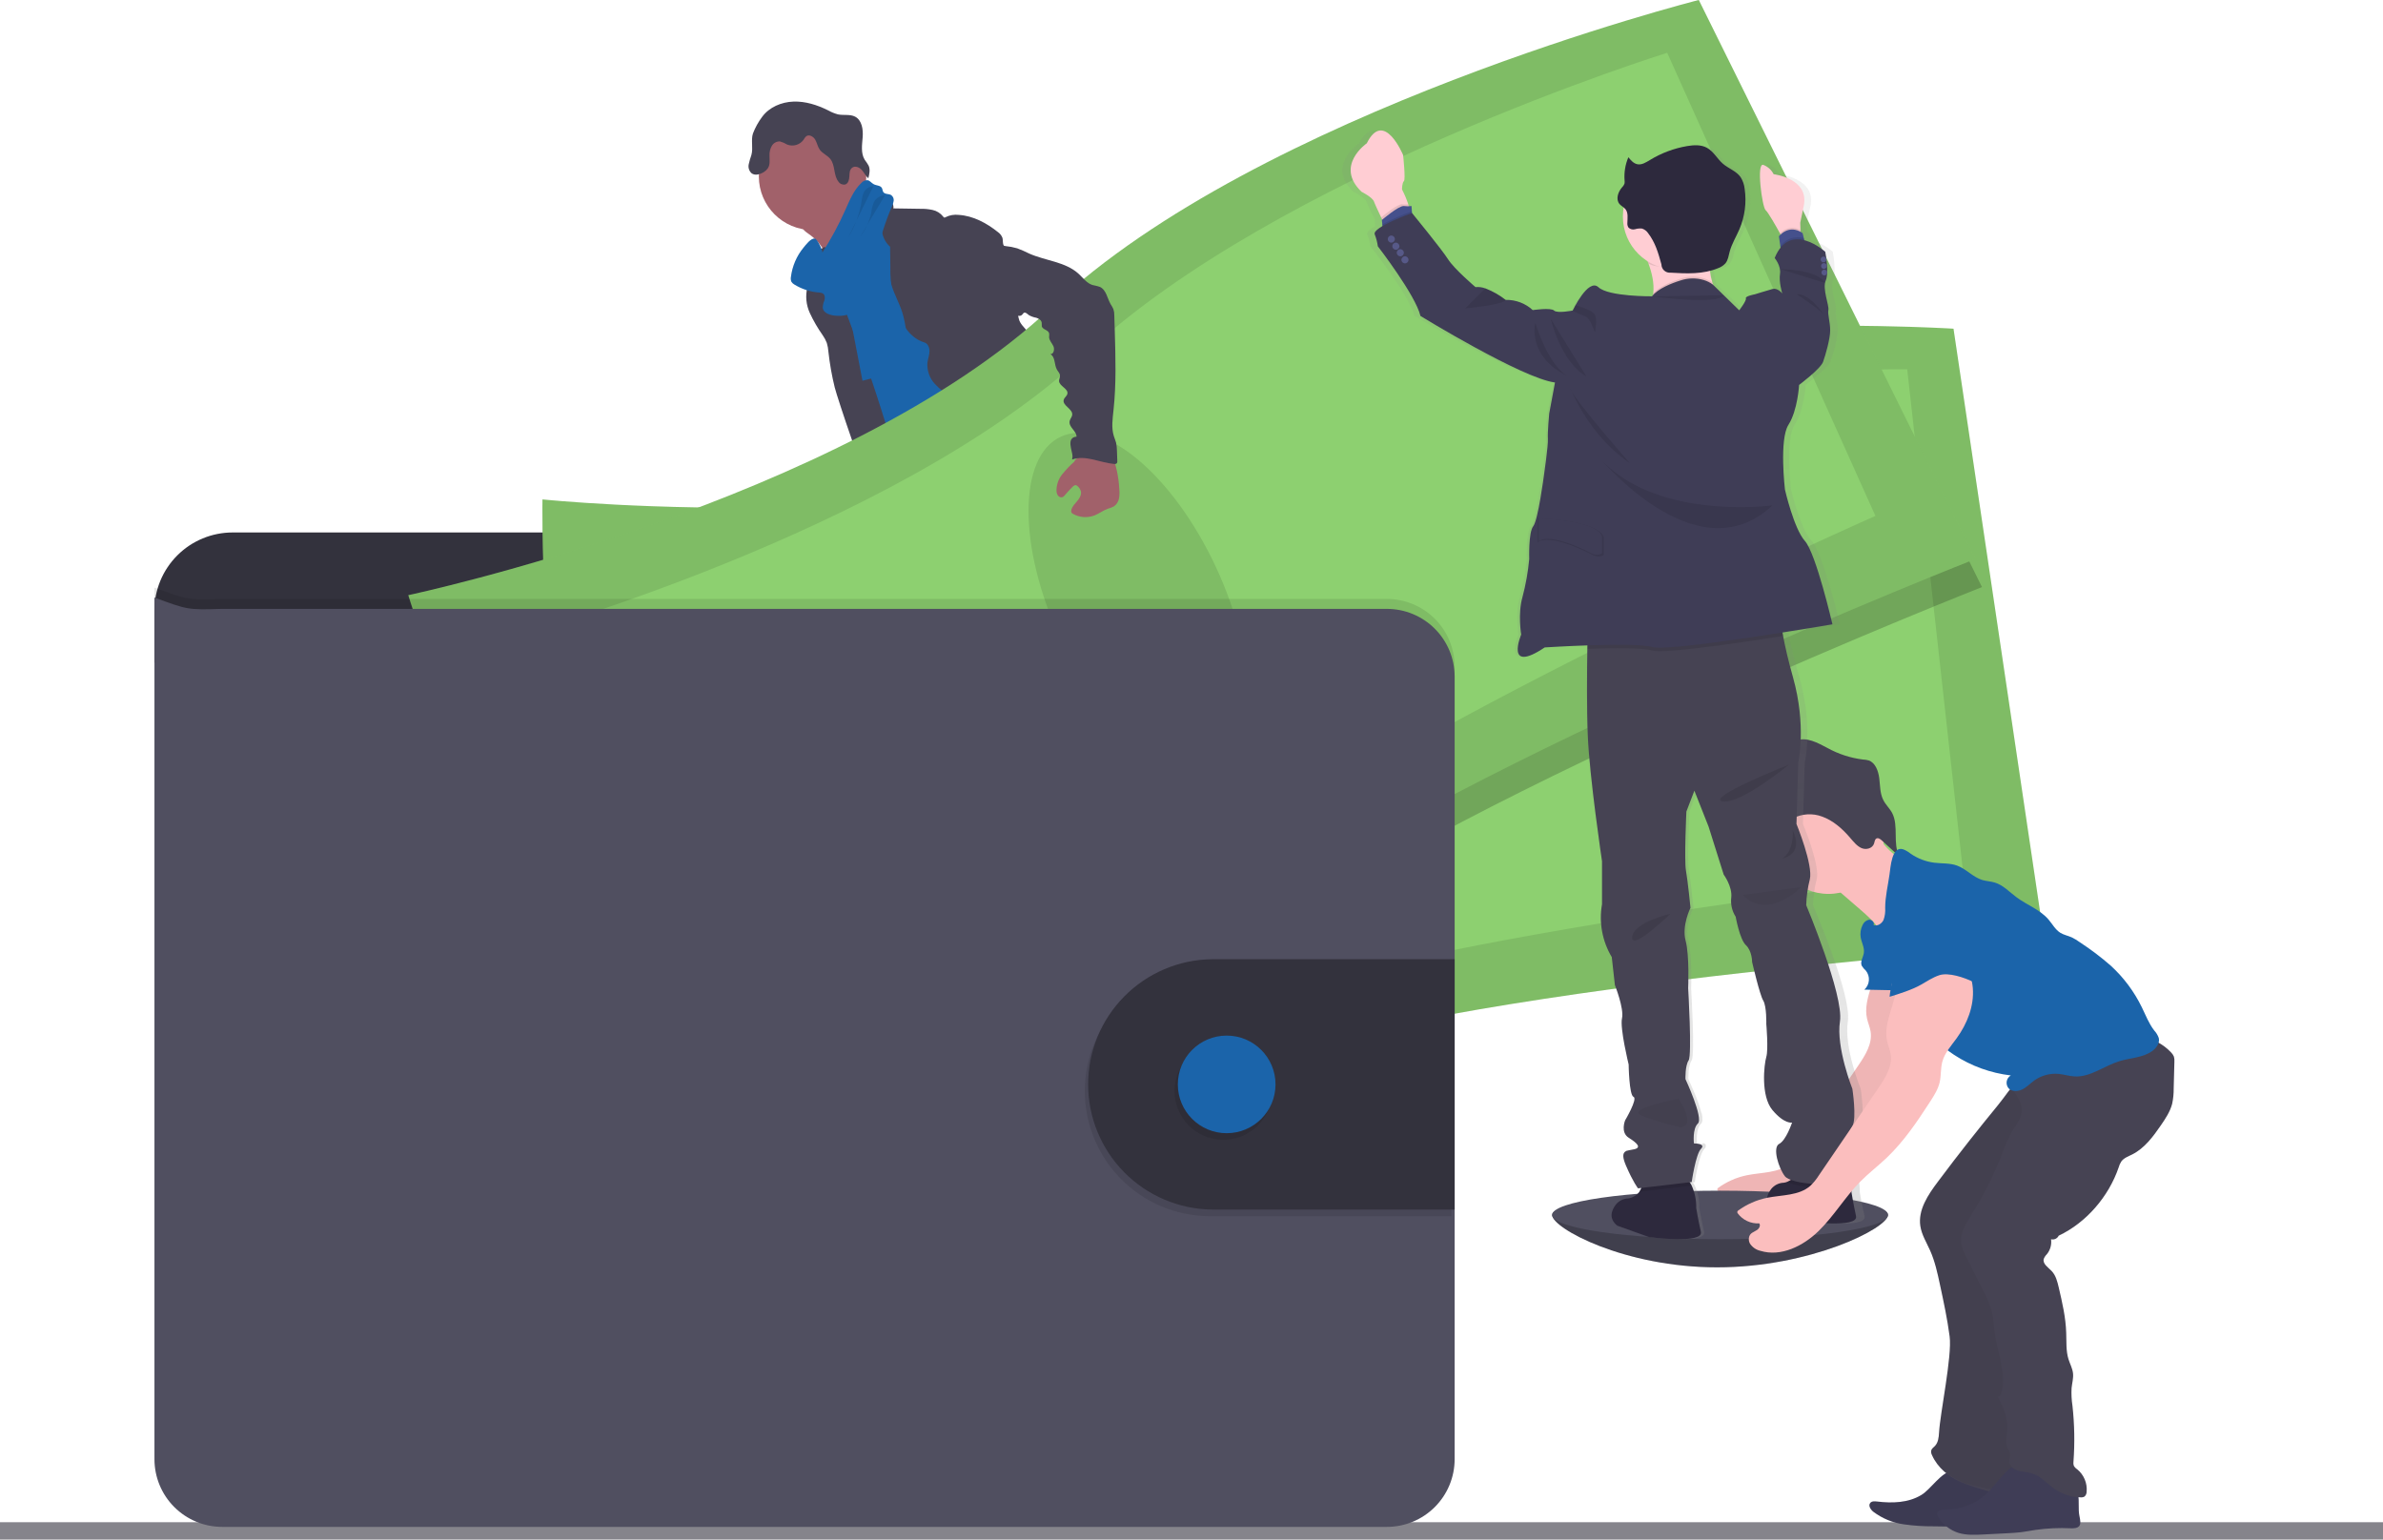 <svg width="424" height="274" viewBox="0 0 424 274" fill="none" xmlns="http://www.w3.org/2000/svg">
<path d="M424 270.903H0V274H424V270.903Z" fill="#85848B"/>
<path d="M335.918 216.219C335.918 218.602 322.026 225.547 305.523 225.547C289.021 225.547 276.163 218.602 276.163 216.219C276.163 213.837 289.538 214.604 306.057 214.604C322.575 214.604 335.918 213.833 335.918 216.219Z" fill="#504F60"/>
<path opacity="0.2" d="M335.918 216.219C335.918 218.602 322.026 225.547 305.523 225.547C289.021 225.547 276.163 218.602 276.163 216.219" fill="black"/>
<path d="M169.728 172.506C172.407 172.849 175.186 173.067 177.751 172.236C178.155 172.11 178.6 171.832 178.559 171.428C178.53 171.281 178.468 171.143 178.378 171.024C177.411 169.575 176.598 168.028 175.954 166.409C175.928 166.325 175.876 166.251 175.804 166.199C175.721 166.169 175.629 166.169 175.546 166.199C174.362 166.51 173.34 167.273 172.164 167.6C171.565 167.765 170.939 167.811 170.322 167.738C169.789 167.677 169.062 167.237 168.577 167.293C168.852 169.058 169.522 170.705 169.728 172.506Z" fill="#45508C"/>
<path d="M220.382 168.036C222.148 166.825 223.978 165.553 225.02 163.684C225.094 163.572 225.138 163.442 225.145 163.308C225.127 163.176 225.076 163.051 224.996 162.945C224.003 161.367 222.725 159.988 221.227 158.879C220.445 159.431 219.739 160.082 219.126 160.817C218.682 161.285 217.454 162.028 217.441 162.743C217.441 163.147 217.91 163.615 218.128 163.954C218.423 164.39 218.702 164.834 218.968 165.287C219.122 165.509 220.524 167.948 220.382 168.036Z" fill="#45508C"/>
<path d="M180.228 177.913C180.259 178.329 180.145 178.743 179.905 179.084C179.716 179.273 179.482 179.412 179.226 179.488C175.481 180.828 171.146 179.156 167.41 180.477C166.642 180.747 165.915 181.139 165.143 181.397C164.224 181.674 163.274 181.842 162.316 181.898C160.995 182.023 159.666 182.104 158.341 182.14C157.334 182.212 156.322 182.123 155.343 181.878C154.853 181.753 154.396 181.526 154 181.212C153.604 180.898 153.278 180.505 153.044 180.057C152.841 179.655 152.801 179.191 152.931 178.761C152.99 178.613 153.073 178.477 153.178 178.357C153.431 178.073 153.728 177.832 154.058 177.642L155.436 176.754C156.082 176.297 156.784 175.926 157.524 175.648C158.07 175.47 158.648 175.393 159.201 175.244C161.136 174.679 162.615 173.144 163.988 171.67L165.862 169.672C166.038 169.452 166.26 169.274 166.513 169.151C166.773 169.064 167.049 169.038 167.321 169.074C169.142 169.204 170.9 169.793 172.431 170.786C172.822 171.08 173.245 171.329 173.691 171.529C174.79 171.957 176.2 171.634 177.214 171.093C177.695 170.835 177.59 170.689 177.792 170.229C177.994 169.769 178.487 169.474 178.915 169.894C179.044 170.039 179.136 170.214 179.181 170.403C179.585 171.735 179.432 173.168 179.432 174.566C179.42 174.784 179.447 175.003 179.513 175.212C179.616 175.422 179.739 175.622 179.88 175.809C179.909 175.859 179.935 175.91 179.957 175.963C180.204 176.581 180.297 177.25 180.228 177.913Z" fill="#514E7F"/>
<path d="M180.228 177.913C180.259 178.329 180.145 178.743 179.904 179.084C179.716 179.273 179.482 179.412 179.226 179.488C175.481 180.828 171.146 179.157 167.41 180.477C166.642 180.747 165.915 181.139 165.143 181.398C164.224 181.674 163.274 181.842 162.316 181.898C160.995 182.023 159.666 182.104 158.341 182.14C157.334 182.212 156.322 182.123 155.343 181.878C154.853 181.753 154.396 181.526 154 181.212C153.604 180.898 153.278 180.505 153.044 180.057C152.841 179.656 152.801 179.191 152.931 178.761C152.99 178.613 153.073 178.477 153.178 178.357C153.396 178.813 153.553 179.419 153.691 179.637C153.876 179.96 154.129 180.24 154.431 180.458C154.733 180.676 155.079 180.827 155.444 180.901C155.991 180.934 156.539 180.865 157.06 180.695C160.453 179.855 164.061 179.843 167.321 178.571C168.44 178.131 169.506 177.545 170.682 177.279C171.857 177.013 173.106 177.085 174.318 176.984C176.232 176.831 178.087 176.253 179.973 175.951C180.217 176.574 180.304 177.248 180.228 177.913Z" fill="#464353"/>
<path d="M228.959 167.79C228.781 169.211 227.88 170.435 226.89 171.472C225.901 172.51 224.782 173.443 223.994 174.638C223.024 176.12 222.588 177.957 221.328 179.209C220.844 179.664 220.3 180.051 219.712 180.36C219.053 180.748 218.356 181.069 217.631 181.317C215.749 181.918 213.721 181.781 211.754 181.636C211.115 181.629 210.483 181.508 209.887 181.276C209.616 181.139 209.357 180.979 209.112 180.8C208.618 180.496 208.203 180.081 207.9 179.588C207.751 179.32 207.709 179.006 207.783 178.708C207.895 178.38 208.088 178.086 208.344 177.852C208.787 177.392 209.262 176.964 209.766 176.572C210.458 176.126 211.081 175.582 211.616 174.957C211.945 174.463 212.186 173.917 212.331 173.342C212.617 172.334 212.792 171.299 212.852 170.253C212.85 169.558 212.922 168.865 213.066 168.186C213.365 167.12 214.157 166.167 214.068 165.065C214.032 164.907 214.046 164.742 214.109 164.592C214.203 164.475 214.334 164.394 214.48 164.362C215.098 164.116 215.749 163.965 216.411 163.914C216.744 163.891 217.077 163.942 217.387 164.063C217.697 164.185 217.977 164.374 218.205 164.616C218.48 164.947 218.661 165.424 219.065 165.553C219.266 165.608 219.476 165.616 219.679 165.577C220.673 165.476 221.724 165.351 222.507 164.709C222.87 164.384 223.161 163.988 223.362 163.546C223.564 163.103 223.672 162.623 223.679 162.137C223.679 161.77 223.513 161.386 224.083 161.33C224.511 161.273 224.85 161.733 225.068 162.016C225.856 163.07 226.664 164.172 226.959 165.456C227.074 165.412 227.196 165.388 227.319 165.388C227.571 165.385 227.819 165.444 228.044 165.559C228.268 165.673 228.461 165.84 228.607 166.046C228.929 166.567 229.054 167.185 228.959 167.79Z" fill="#514E7F"/>
<path d="M228.959 167.79C228.781 169.211 227.88 170.435 226.89 171.473C225.901 172.51 224.782 173.443 223.994 174.638C223.024 176.12 222.588 177.957 221.328 179.209C220.844 179.664 220.3 180.051 219.712 180.36C219.053 180.748 218.356 181.069 217.631 181.317C215.749 181.918 213.721 181.781 211.754 181.636C211.115 181.63 210.483 181.508 209.887 181.276C209.616 181.139 209.357 180.979 209.112 180.8C208.618 180.496 208.203 180.081 207.9 179.589C208.278 179.407 208.692 179.307 209.112 179.298C209.984 179.346 210.622 180.17 211.459 180.424C212.65 180.784 213.838 179.944 215.046 179.657C215.834 179.471 216.662 179.52 217.441 179.253C218.091 179.002 218.692 178.639 219.215 178.179C219.932 177.667 220.571 177.052 221.11 176.354C221.557 175.657 221.93 174.914 222.22 174.138C222.858 172.65 223.609 171.214 224.467 169.841C224.593 169.624 224.747 169.423 224.923 169.244C225.113 169.07 225.327 168.949 225.541 168.796C226.349 168.186 226.684 167.18 226.967 166.195C227.044 165.896 227.151 165.605 227.286 165.327C227.538 165.325 227.787 165.384 228.011 165.498C228.236 165.613 228.429 165.78 228.575 165.985C228.923 166.518 229.059 167.162 228.959 167.79Z" fill="#464353"/>
<path d="M144.25 41.9C145.256 42.653 146.083 43.618 146.674 44.727C147.239 45.833 150.499 54.417 150.31 55.665C151.372 54.595 155.561 54.421 156.636 53.351C157.084 52.903 159.504 50.666 159.868 50.145C160.231 49.624 162.93 48.53 163.225 47.981C164.327 46.007 155.404 38.525 156.547 36.574C156.61 36.485 156.643 36.377 156.64 36.267C156.614 36.175 156.562 36.093 156.49 36.029C155.759 35.282 154.79 34.818 153.909 34.265C153.028 33.712 152.18 32.94 151.942 31.923C151.102 32.309 150.331 32.83 149.659 33.465C148.022 34.868 146.413 36.298 144.832 37.757C144.214 38.331 143.018 39.094 142.731 39.913C142.392 40.794 143.66 41.42 144.25 41.9Z" fill="#A1616A"/>
<path d="M158.696 38.722C157.327 39.642 156.047 40.688 154.874 41.848C153.768 42.942 152.717 44.21 152.451 45.74C152.338 46.342 152.354 46.951 152.261 47.561C151.857 50.206 149.57 52.144 148.56 54.619C148.268 55.383 148.053 56.174 147.918 56.981C147.634 58.511 147.479 60.061 147.453 61.617C147.429 63.123 148.908 64.16 149.449 65.566C149.99 66.971 150.136 68.416 150.411 69.858C150.928 72.579 151.877 75.204 152.834 77.812C154.826 83.312 161.281 98.514 163.273 104.017C169.377 102.487 185.625 98.97 191.03 95.744C192.832 94.67 178.527 82.552 180.454 81.717C180.564 81.7 180.669 81.657 180.76 81.593C180.851 81.528 180.925 81.443 180.978 81.345C181.03 81.247 181.059 81.138 181.062 81.026C181.065 80.915 181.042 80.804 180.995 80.703C179.068 72.28 173.041 65.36 170.306 57.159C169.357 54.312 167.652 51.882 166.359 49.176C165.188 46.725 164.562 44.016 163.16 41.686C162.896 41.206 162.55 40.776 162.138 40.414C161.788 40.146 161.41 39.917 161.011 39.732C160.211 39.344 159.468 39.114 158.696 38.722Z" fill="#1B64AA"/>
<path d="M144.573 40.943C149.85 40.943 154.127 36.668 154.127 31.394C154.127 26.12 149.85 21.844 144.573 21.844C139.297 21.844 135.019 26.12 135.019 31.394C135.019 36.668 139.297 40.943 144.573 40.943Z" fill="#A1616A"/>
<path d="M154.293 35.88C154.769 35.441 155.367 35.156 156.008 35.064C156.649 34.972 157.303 35.076 157.884 35.363C158.53 35.698 159.096 36.376 158.951 37.087L163.689 37.16C164.443 37.139 165.197 37.208 165.935 37.366C166.678 37.527 167.341 37.943 167.81 38.541C167.866 38.617 167.931 38.71 168.028 38.722C168.107 38.724 168.184 38.698 168.246 38.65C168.975 38.284 169.796 38.144 170.605 38.246C173.166 38.411 175.534 39.691 177.541 41.29C177.903 41.539 178.184 41.889 178.349 42.296C178.515 42.833 178.317 43.507 178.753 43.891C178.753 48.332 180.28 52.483 181.298 56.812C181.48 57.583 182.219 58.265 182.732 58.871C183.366 59.542 183.884 60.315 184.263 61.156C185.128 63.401 183.936 66.042 184.776 68.295C185.132 69.248 185.819 70.031 186.392 70.859C187.148 71.815 187.627 72.96 187.774 74.17C187.81 74.711 187.742 75.256 187.774 75.785C187.828 76.513 187.964 77.232 188.178 77.929C188.523 79.232 188.883 80.534 189.261 81.834C189.875 83.933 190.674 86.199 192.557 87.317C188.012 88.088 183.221 88.843 178.891 87.265C178.286 87.059 177.713 86.772 177.186 86.413C175.622 85.298 174.867 83.392 174.192 81.591C173.441 79.573 172.677 77.517 172.524 75.369C172.525 74.686 172.429 74.006 172.237 73.35C171.797 72.18 170.621 71.473 169.555 70.823C168.35 70.163 167.259 69.315 166.323 68.311C165.858 67.806 165.502 67.21 165.277 66.561C165.052 65.913 164.963 65.225 165.014 64.54C165.095 63.874 165.358 63.232 165.382 62.562C165.406 61.891 165.107 61.124 164.465 60.946C161.156 59.945 159.577 56.028 158.841 52.653C158.524 50.908 158.382 49.136 158.417 47.363L158.373 43.919C157.916 43.504 157.549 43 157.293 42.438C157.038 41.877 156.899 41.269 156.886 40.652C156.93 40.293 156.923 39.928 156.866 39.57C156.706 39.133 156.446 38.739 156.107 38.42C155.376 37.67 154.764 36.814 154.293 35.88Z" fill="#464353"/>
<path d="M144.117 46.798C144.008 47.864 144.25 48.958 144.012 50.004C143.919 50.408 143.757 50.811 143.64 51.187C143.282 52.692 143.437 54.274 144.08 55.681C144.723 57.074 145.492 58.406 146.379 59.658C146.679 60.086 146.926 60.548 147.114 61.035C147.267 61.546 147.362 62.073 147.397 62.606C147.631 64.744 148.006 66.864 148.52 68.953C148.972 70.762 154.111 86.227 155.307 87.66C155.524 87.978 155.853 88.201 156.228 88.286C156.498 88.296 156.767 88.241 157.011 88.125L159.435 87.196C159.641 87.133 159.832 87.028 159.997 86.889C160.224 86.624 160.347 86.285 160.344 85.936C160.518 83.966 155.367 68.392 154.713 66.531C152.733 60.91 150.1 55.491 148.811 49.673C148.451 48.058 148.261 45.57 147.078 44.282C146.589 43.749 146.755 43.975 146.169 44.254C145.873 44.382 145.587 44.532 145.312 44.702C144.97 44.941 144.684 45.252 144.477 45.615C144.271 45.977 144.147 46.382 144.117 46.798Z" fill="#464353"/>
<path d="M151.473 57.462C152.123 60.898 152.794 64.326 153.461 67.762L162.946 65.279C163.023 64.286 162.493 63.365 162.138 62.452C161.273 60.284 161.253 57.87 160.554 55.641C160.025 53.945 159.104 52.386 158.607 50.678C158.32 49.685 158.175 48.659 157.892 47.654C157.589 46.667 157.216 45.702 156.777 44.767C156.245 43.411 155.55 42.124 154.709 40.935C153.497 41.387 152.204 41.912 151.513 43.006C151.159 43.623 150.957 44.315 150.924 45.025C150.758 47.153 151.53 49.293 151.275 51.409C151.013 53.424 151.08 55.468 151.473 57.462Z" fill="#1B64AA"/>
<path d="M163.103 103.169C163.637 105.188 162.865 107.312 162.235 109.311C161.286 112.321 160.639 115.419 160.304 118.557C160.263 119.356 160.102 120.144 159.827 120.895C159.528 121.57 159.019 122.139 158.672 122.781C157.718 124.469 157.743 126.528 157.949 128.458C158.086 129.73 158.292 130.998 158.547 132.249C158.858 133.78 159.241 135.379 158.793 136.873C159.544 136.707 160.053 137.68 160.005 138.443C159.956 139.207 159.71 140.059 160.078 140.717C161.007 141.056 161.015 142.332 160.987 143.321C161.002 145.036 161.219 146.744 161.633 148.409C163.039 155.165 164.531 161.903 166.109 168.622C169.522 169.68 173.51 170.782 176.766 169.316C177.372 169.046 177.978 168.614 178.115 167.96C178.15 167.607 178.106 167.251 177.986 166.918L176.442 161.305C176.067 159.949 175.691 158.548 175.889 157.155C176.038 156.117 176.491 154.998 175.982 154.082C175.808 153.767 175.534 153.521 175.332 153.222C174.524 152.039 174.948 150.456 175.012 149.022C175.038 148.701 175.016 148.377 174.948 148.061C174.837 147.693 174.682 147.339 174.487 147.008C173.212 144.533 172.6 141.77 172.71 138.989C172.758 138.634 172.709 138.272 172.568 137.943C172.47 137.807 172.383 137.664 172.306 137.515C172.246 137.255 172.275 136.983 172.391 136.744C171.928 136.392 171.51 135.986 171.146 135.532C171.37 135.393 171.56 135.205 171.701 134.982C171.841 134.758 171.929 134.506 171.958 134.244C171.987 133.982 171.956 133.717 171.867 133.468C171.778 133.22 171.634 132.995 171.445 132.811C171.61 132.778 171.762 132.699 171.885 132.585C172.008 132.47 172.097 132.324 172.142 132.162C172.187 132 172.186 131.829 172.139 131.668C172.092 131.506 172.002 131.361 171.878 131.248C171.68 131.111 171.417 131.05 171.276 130.844C171.058 130.546 171.235 130.13 171.413 129.811L172.354 128.111C173.057 126.847 173.215 125.284 173.97 124.073C175.053 122.308 175.76 120.342 176.459 118.396L179.177 110.898L181.007 112.485C181.617 112.95 182.128 113.532 182.51 114.197C182.77 114.853 182.935 115.544 182.999 116.248C183.67 120.318 186.231 123.847 187.18 127.856C187.39 128.749 187.531 129.685 188.045 130.449C188.228 130.683 188.393 130.931 188.537 131.192C188.671 131.589 188.741 132.004 188.743 132.423C188.828 133.243 189.088 134.036 189.507 134.746C189.925 135.457 190.491 136.069 191.167 136.542C192.068 137.159 193.187 137.583 193.676 138.561C193.774 138.863 193.909 139.152 194.08 139.421C194.516 139.945 195.457 140.006 195.643 140.664C195.748 141.032 195.554 141.472 195.76 141.795C195.877 141.944 196.032 142.06 196.209 142.13L198.839 143.442C201.78 144.912 203.282 148.288 205.452 150.747C206.201 151.547 206.864 152.424 207.431 153.363C208.368 155.039 208.801 157.142 210.384 158.208C210.81 158.429 211.197 158.717 211.531 159.06C212.028 159.714 211.846 160.631 211.891 161.455C211.935 162.278 212.566 163.26 213.349 163.009C213.075 164.007 213.075 165.06 213.349 166.058C216.79 165.881 220.071 164.553 222.665 162.287C223.432 161.616 224.172 160.76 224.18 159.743C224.192 159.567 224.152 159.392 224.067 159.238C223.911 159.039 223.707 158.885 223.473 158.79C221.013 157.457 220.273 154.368 219.029 151.861C217.942 149.648 216.335 147.742 214.989 145.687C212.065 141.266 210.069 135.916 205.646 132.996C204.672 132.354 203.541 131.785 203.052 130.723C202.781 130.13 202.749 129.451 202.535 128.838C202.321 128.224 201.808 127.626 201.153 127.626C201.517 126.738 201.444 125.656 201.468 124.695C201.493 124.268 201.444 123.841 201.323 123.431C201.155 122.99 200.937 122.57 200.673 122.179C199.519 120.226 198.941 117.986 199.008 115.719C199.041 114.552 199.247 113.349 198.895 112.234C198.717 111.673 198.406 111.16 198.192 110.619C197.87 109.639 197.699 108.615 197.687 107.583L197.445 103.702C197.408 102.41 197.24 101.125 196.944 99.866C196.136 96.854 195.328 84.236 192.561 82.815C189.794 81.394 185.039 91.104 181.924 91.294C180.546 91.352 179.185 91.614 177.885 92.073C175.812 92.849 174.075 94.294 172.383 95.707L166.654 100.517C165.442 101.514 164.44 102.467 163.103 103.169Z" fill="#464353"/>
<path d="M135.609 20.791C136.869 19.071 139.035 18.158 141.168 18.081C143.301 18.005 145.401 18.675 147.312 19.624C147.876 19.944 148.479 20.191 149.106 20.359C150.116 20.564 151.239 20.29 152.152 20.762C153.364 21.404 153.598 23.04 153.493 24.396C153.388 25.753 153.133 27.259 153.856 28.434C154.113 28.769 154.346 29.121 154.555 29.488C154.866 30.187 154.685 30.994 154.499 31.733C154.026 31.329 153.759 30.72 153.339 30.251C152.919 29.783 152.188 29.468 151.667 29.819C151.146 30.17 151.154 30.808 151.126 31.382C151.097 31.955 150.952 32.642 150.411 32.827C150.184 32.879 149.948 32.861 149.732 32.777C149.516 32.693 149.33 32.546 149.199 32.355C148.274 31.224 148.645 29.419 147.728 28.281C147.207 27.635 146.339 27.32 145.858 26.641C145.478 26.108 145.381 25.43 145.05 24.857C144.719 24.283 143.947 23.863 143.434 24.259C143.259 24.426 143.113 24.621 143.002 24.837C142.682 25.294 142.217 25.631 141.682 25.793C141.146 25.954 140.573 25.93 140.053 25.725C139.656 25.481 139.226 25.295 138.776 25.172C138.482 25.157 138.189 25.225 137.932 25.367C137.674 25.51 137.461 25.722 137.318 25.979C137.028 26.493 136.888 27.078 136.914 27.667C136.914 28.475 137.059 29.335 136.599 29.981C136.424 30.224 136.204 30.432 135.952 30.594C135.278 31.026 134.337 31.317 133.714 30.825C133.504 30.628 133.347 30.381 133.259 30.107C133.171 29.832 133.156 29.54 133.214 29.258C133.335 28.696 133.494 28.143 133.69 27.602C134.046 26.351 133.581 24.942 133.969 23.762C134.375 22.701 134.927 21.7 135.609 20.791Z" fill="#464353"/>
<path d="M140.727 49.277C140.667 49.571 140.698 49.877 140.816 50.153C140.936 50.341 141.1 50.498 141.293 50.61C142.651 51.455 144.197 51.956 145.793 52.067C146.01 52.071 146.224 52.126 146.415 52.229C146.795 52.479 146.819 53.036 146.678 53.48C146.489 53.899 146.392 54.353 146.391 54.813C146.508 55.657 147.51 56.024 148.354 56.149C149.538 56.299 150.835 56.222 151.772 55.483C152.407 54.904 152.891 54.179 153.182 53.371C155.501 48.046 156.313 42.158 158.66 36.849C158.838 36.502 158.956 36.128 159.011 35.742C159.036 35.549 159.009 35.353 158.932 35.174C158.855 34.995 158.732 34.84 158.575 34.725C158.139 34.454 157.46 34.608 157.165 34.184C157.02 33.97 157.036 33.679 156.906 33.453C156.636 32.972 155.925 33.049 155.44 32.771C155.06 32.569 154.798 32.153 154.374 32.072C154.165 32.06 153.957 32.097 153.766 32.18C153.574 32.263 153.405 32.389 153.271 32.548C151.893 33.833 151.17 35.654 150.402 37.374C149.23 40.01 147.858 42.553 146.298 44.981C146.48 44.698 145.426 42.558 145.014 42.465C144.29 42.32 143.365 43.588 142.973 44.06C141.744 45.55 140.965 47.36 140.727 49.277Z" fill="#1B64AA"/>
<path opacity="0.1" d="M155.404 33.146C155.113 33.151 154.828 33.221 154.569 33.351C154.309 33.481 154.082 33.668 153.905 33.897C153.473 34.458 153.388 35.201 153.279 35.916C152.911 38.18 152.103 40.35 150.899 42.304" fill="black"/>
<path opacity="0.1" d="M157.464 34.757C157.063 34.766 156.672 34.879 156.328 35.085C155.985 35.291 155.701 35.583 155.505 35.932C155.237 36.567 155.071 37.24 155.012 37.927C154.665 39.449 153.997 40.879 153.053 42.122" fill="black"/>
<path d="M253.472 113.696V108.681C253.471 104.989 252.003 101.449 249.391 98.839C246.778 96.229 243.236 94.763 239.543 94.763H41.399C37.706 94.763 34.163 96.229 31.551 98.839C28.939 101.449 27.471 104.989 27.47 108.681V117.928L253.472 113.696Z" fill="#33323D"/>
<path d="M96.521 88.884C96.521 88.884 95.955 123.956 102.176 135.496C108.398 147.036 111.064 197.238 111.064 197.238C111.064 197.238 176.281 203.981 221.728 189.162C267.174 174.343 363.877 168.283 363.877 168.283L347.581 58.499C347.581 58.499 267.073 53.339 221.275 75.171C175.477 97.004 96.521 88.884 96.521 88.884Z" fill="#8DD070"/>
<path opacity="0.1" d="M96.521 88.884C96.521 88.884 95.955 123.956 102.176 135.496C108.398 147.036 111.064 197.238 111.064 197.238C111.064 197.238 176.281 203.981 221.728 189.162C267.174 174.343 363.877 168.283 363.877 168.283L347.581 58.499C347.581 58.499 267.073 53.339 221.275 75.171C175.477 97.004 96.521 88.884 96.521 88.884Z" fill="black"/>
<path d="M110.955 101.696C110.955 101.696 108.915 130.635 114.033 139.881C119.151 149.128 119.39 190.406 119.39 190.406C119.39 190.406 178.083 193.127 219.833 178.922C261.583 164.717 349.318 155.503 349.318 155.503L339.348 65.723C339.348 65.723 266.754 64.976 224.386 84.971C182.017 104.966 110.955 101.696 110.955 101.696Z" fill="#8DD070"/>
<path opacity="0.1" d="M223.741 162.484C232.092 161.445 237.054 146.089 234.823 128.187C232.592 110.284 224.013 96.614 215.662 97.654C207.311 98.694 202.35 114.049 204.581 131.952C206.812 149.854 215.39 163.524 223.741 162.484Z" fill="black"/>
<path opacity="0.2" d="M303.443 5.019C303.443 5.019 225.23 24.804 188.348 59.63C151.465 94.456 73.822 110.946 73.822 110.946C73.822 110.946 84.05 144.496 93.511 153.573C102.972 162.65 120.917 209.618 120.917 209.618C120.917 209.618 185.055 196.026 223.756 167.972C262.456 139.917 352.651 104.486 352.651 104.486L303.443 5.019Z" fill="black"/>
<path d="M72.646 105.923C72.646 105.923 82.871 139.477 92.324 148.554C101.776 157.631 119.729 204.595 119.729 204.595C119.729 204.595 183.876 191.007 222.58 162.953C261.284 134.898 351.471 99.479 351.471 99.479L302.263 0C302.263 0 224.054 19.785 187.172 54.611C150.289 89.437 72.646 105.923 72.646 105.923Z" fill="#8DD070"/>
<path opacity="0.1" d="M72.646 105.923C72.646 105.923 82.871 139.477 92.324 148.554C101.776 157.631 119.729 204.595 119.729 204.595C119.729 204.595 183.876 191.007 222.58 162.953C261.284 134.898 351.471 99.479 351.471 99.479L302.263 0C302.263 0 224.054 19.785 187.172 54.611C150.289 89.437 72.646 105.923 72.646 105.923Z" fill="black"/>
<path d="M90.304 113.692C90.304 113.692 97.248 141.864 104.96 149.091C112.672 156.319 125.562 195.526 125.562 195.526C125.562 195.526 182.256 180.109 217.631 153.783C253.007 127.457 333.688 91.815 333.688 91.815L296.64 9.396C296.64 9.396 227.323 30.946 193.135 62.973C158.947 95.001 90.304 113.692 90.304 113.692Z" fill="#8DD070"/>
<path opacity="0.1" d="M216.324 136.953C223.952 133.402 223.96 117.266 216.341 100.911C208.721 84.557 196.36 74.177 188.731 77.728C181.102 81.279 181.094 97.415 188.714 113.77C196.333 130.124 208.695 140.504 216.324 136.953Z" fill="black"/>
<path opacity="0.1" d="M258.82 118.618V257.922C258.82 259.504 258.508 261.07 257.903 262.532C257.297 263.993 256.409 265.321 255.289 266.44C254.17 267.558 252.841 268.445 251.379 269.051C249.916 269.656 248.349 269.967 246.766 269.966H39.529C36.333 269.965 33.269 268.696 31.01 266.437C28.751 264.178 27.482 261.115 27.482 257.922V104.575C33.42 106.779 33.42 106.779 39.529 106.593H246.766C249.959 106.593 253.021 107.86 255.281 110.114C257.541 112.368 258.814 115.427 258.82 118.618Z" fill="black"/>
<path d="M258.82 120.391V259.694C258.819 262.889 257.549 265.953 255.288 268.211C253.028 270.47 249.962 271.739 246.766 271.739H39.529C36.333 271.738 33.269 270.468 31.01 268.21C28.751 265.951 27.482 262.888 27.482 259.694V106.343C33.42 108.544 33.42 108.544 39.529 108.362H246.766C249.959 108.362 253.022 109.629 255.282 111.884C257.543 114.139 258.815 117.199 258.82 120.391Z" fill="#504F60"/>
<path opacity="0.1" d="M258.23 171.893V216.441H215.006C209.147 216.363 203.555 213.981 199.441 209.812C195.326 205.644 193.019 200.023 193.019 194.167C193.019 188.311 195.326 182.69 199.441 178.522C203.555 174.353 209.147 171.971 215.006 171.893H258.23Z" fill="black"/>
<path d="M258.82 170.705V215.262H215.595C209.737 215.183 204.145 212.802 200.03 208.633C195.915 204.465 193.608 198.844 193.608 192.988C193.608 187.132 195.915 181.511 200.03 177.342C204.145 173.174 209.737 170.792 215.595 170.713L258.82 170.705Z" fill="#33323D"/>
<path opacity="0.1" d="M217.668 202.854C222.467 202.854 226.357 198.966 226.357 194.169C226.357 189.372 222.467 185.484 217.668 185.484C212.869 185.484 208.978 189.372 208.978 194.169C208.978 198.966 212.869 202.854 217.668 202.854Z" fill="black"/>
<path d="M218.258 201.675C223.057 201.675 226.947 197.787 226.947 192.99C226.947 188.193 223.057 184.305 218.258 184.305C213.459 184.305 209.568 188.193 209.568 192.99C209.568 197.787 213.459 201.675 218.258 201.675Z" fill="#1B64AA"/>
<path d="M333.85 170.322C334.193 174.041 331.378 177.65 332.198 181.293C332.375 182.072 332.711 182.807 332.832 183.594C333.171 185.758 331.882 187.806 330.65 189.614L320.066 205.136C319.642 205.818 319.135 206.445 318.555 207.001C316.536 208.802 313.498 208.616 310.84 209.153C308.971 209.532 307.207 210.312 305.669 211.439C305.604 211.494 305.564 211.571 305.555 211.655C305.546 211.739 305.569 211.824 305.62 211.891C306.06 212.489 306.642 212.967 307.313 213.283C307.985 213.598 308.725 213.74 309.466 213.696C309.745 214.063 309.466 214.6 309.062 214.863C308.493 215.266 307.713 215.363 307.6 216.324C307.56 216.66 307.628 216.999 307.794 217.293C308.22 217.946 308.883 218.408 309.644 218.582C313.308 219.7 317.267 217.734 320.01 215.057C322.753 212.379 324.72 209 327.411 206.274C328.901 204.768 330.594 203.476 332.129 202.014C335.191 199.099 337.57 195.554 339.869 192.005C340.56 190.935 341.255 189.837 341.545 188.597C341.836 187.357 341.699 186.106 342.026 184.906C342.454 183.332 343.606 182.08 344.563 180.76C346.442 178.175 347.694 175.014 347.447 171.832C347.201 168.65 345.226 165.505 342.22 164.423C341.289 164.049 340.261 163.986 339.291 164.245C338.059 164.625 337.15 165.642 336.31 166.615L334.29 168.937C333.786 169.446 333.388 170.05 333.119 170.714C332.989 171.047 332.959 171.41 333.03 171.76C333.102 172.11 333.273 172.432 333.523 172.688" fill="#FBBEBE"/>
<path opacity="0.05" d="M333.85 170.322C334.193 174.041 331.378 177.65 332.198 181.293C332.375 182.072 332.711 182.807 332.832 183.594C333.171 185.758 331.882 187.806 330.65 189.614L320.066 205.136C319.642 205.818 319.135 206.445 318.555 207.001C316.536 208.802 313.498 208.616 310.84 209.153C308.971 209.532 307.207 210.312 305.669 211.439C305.604 211.494 305.564 211.571 305.555 211.655C305.546 211.739 305.569 211.824 305.62 211.891C306.06 212.489 306.642 212.967 307.313 213.283C307.985 213.598 308.725 213.74 309.466 213.696C309.745 214.063 309.466 214.6 309.062 214.863C308.493 215.266 307.713 215.363 307.6 216.324C307.56 216.66 307.628 216.999 307.794 217.293C308.22 217.946 308.883 218.408 309.644 218.582C313.308 219.7 317.267 217.734 320.01 215.057C322.753 212.379 324.72 209 327.411 206.274C328.901 204.768 330.594 203.476 332.129 202.014C335.191 199.099 337.57 195.554 339.869 192.005C340.56 190.935 341.255 189.837 341.545 188.597C341.836 187.357 341.699 186.106 342.026 184.906C342.454 183.332 343.606 182.08 344.563 180.76C346.442 178.175 347.694 175.014 347.447 171.832C347.201 168.65 345.226 165.505 342.22 164.423C341.289 164.049 340.261 163.986 339.291 164.245C338.059 164.625 337.15 165.642 336.31 166.615L334.29 168.937C333.786 169.446 333.388 170.05 333.119 170.714C332.989 171.047 332.959 171.41 333.03 171.76C333.102 172.11 333.273 172.432 333.523 172.688" fill="black"/>
<path d="M341.861 266.058C339.55 267.467 336.67 267.552 333.983 267.224C333.551 267.172 333.038 267.14 332.771 267.475C332.367 267.959 332.844 268.686 333.337 269.062C334.921 270.251 336.783 271.017 338.746 271.286C340.499 271.535 342.268 271.652 344.038 271.638C348.886 271.723 353.733 271.803 358.504 271.109C358.787 271.087 359.062 271.008 359.312 270.875C359.62 270.659 359.833 270.334 359.91 269.966C360.237 268.723 359.607 267.39 358.654 266.526C357.7 265.662 356.476 265.181 355.28 264.717L351.079 263.082C350.094 262.698 348.514 261.681 347.443 261.761C345.432 261.907 343.529 265.08 341.861 266.058Z" fill="#3F3D56"/>
<path opacity="0.05" d="M341.861 266.058C339.55 267.467 336.67 267.552 333.983 267.224C333.551 267.172 333.038 267.14 332.771 267.475C332.367 267.959 332.844 268.686 333.337 269.062C334.921 270.251 336.783 271.017 338.746 271.286C340.499 271.535 342.268 271.652 344.038 271.638C348.886 271.723 353.733 271.803 358.504 271.109C358.787 271.087 359.062 271.008 359.312 270.875C359.62 270.659 359.833 270.334 359.91 269.966C360.237 268.723 359.607 267.39 358.654 266.526C357.7 265.662 356.476 265.181 355.28 264.717L351.079 263.082C350.094 262.698 348.514 261.681 347.443 261.761C345.432 261.907 343.529 265.08 341.861 266.058Z" fill="black"/>
<path d="M344.806 210.312C343.056 212.638 341.247 215.323 341.679 218.202C341.913 219.752 342.782 221.121 343.42 222.555C344.284 224.501 344.737 226.592 345.181 228.676C345.836 231.72 346.494 234.773 346.894 237.866C347.351 241.358 345.205 251.465 345.007 254.982C344.959 255.83 344.858 256.746 344.268 257.356C344.038 257.598 343.731 257.792 343.626 258.107C343.564 258.411 343.615 258.726 343.767 258.995C344.753 261.216 346.769 262.872 349.019 263.817C351.269 264.761 356.694 266.393 359.146 266.478C359.47 266.513 359.797 266.47 360.1 266.352C360.426 266.153 360.683 265.859 360.835 265.508C362.592 262.149 360.904 250.205 360.928 246.414C360.952 243.252 361.7 240.111 361.562 236.953C361.449 234.418 360.754 231.938 360.524 229.411C360.12 225.268 360.88 221.105 361.643 217.011C362.225 213.869 362.81 210.728 363.558 207.627C364.014 205.733 364.544 203.823 365.578 202.18C366.386 200.876 367.521 199.785 368.462 198.546C371.075 195.122 372.235 190.809 371.694 186.538C371.637 186.134 365.634 188.06 365.105 188.29C362.946 189.204 360.959 190.481 359.231 192.065C357.842 193.39 356.747 195.158 355.531 196.64C353.81 198.737 352.111 200.849 350.433 202.975C348.518 205.406 346.642 207.852 344.806 210.312Z" fill="#464353"/>
<path opacity="0.05" d="M344.806 210.171C343.056 212.496 341.247 215.186 341.679 218.061C341.913 219.615 342.782 220.984 343.42 222.417C344.284 224.359 344.737 226.455 345.181 228.535C345.836 231.583 346.494 234.636 346.894 237.725C347.351 241.221 345.205 251.324 345.007 254.841C344.959 255.689 344.858 256.609 344.268 257.219C344.038 257.457 343.731 257.651 343.626 257.966C343.564 258.269 343.614 258.585 343.767 258.854C344.753 261.079 346.769 262.731 349.019 263.7C351.269 264.669 356.694 265.513 359.146 265.593C359.47 265.629 359.797 265.586 360.1 265.468C360.427 265.272 360.684 264.978 360.835 264.628C362.592 261.269 360.904 250.092 360.928 246.297C360.952 243.131 361.7 239.994 361.562 236.832C361.449 234.296 360.754 231.817 360.524 229.294C360.12 225.147 360.88 220.984 361.643 216.89C362.225 213.752 362.811 210.611 363.558 207.506C364.014 205.612 364.544 203.702 365.578 202.059C366.386 200.755 367.521 199.664 368.462 198.425C371.075 195.002 372.236 190.688 371.694 186.416C371.637 186.013 365.634 187.939 365.105 188.169C362.946 189.086 360.96 190.364 359.231 191.948C357.842 193.269 356.747 195.037 355.531 196.519C353.81 198.616 352.111 200.729 350.433 202.858C348.518 205.27 346.642 207.708 344.806 210.171Z" fill="black"/>
<path d="M325.342 159.089C330.757 159.089 335.147 154.701 335.147 149.289C335.147 143.877 330.757 139.489 325.342 139.489C319.927 139.489 315.538 143.877 315.538 149.289C315.538 154.701 319.927 159.089 325.342 159.089Z" fill="#FBBEBE"/>
<path d="M334.173 148.877C335.079 150.321 336.266 151.568 337.665 152.544C339.063 153.519 340.644 154.203 342.313 154.554L341.574 157.239C340.297 161.85 338.863 166.728 335.3 169.926C335.704 168.363 335.187 166.696 334.306 165.339C333.426 163.982 332.189 162.916 330.978 161.863L325.334 156.977C325.171 156.844 325.034 156.683 324.93 156.5C324.791 156.156 324.791 155.771 324.93 155.426C325.649 153.189 327.701 151.792 329.374 150.282C330.213 149.501 330.962 148.629 331.608 147.682C332.735 146.075 333.434 147.69 334.173 148.877Z" fill="#FBBEBE"/>
<path d="M312.427 139.437L312.205 137.596C313.752 137.999 315.223 136.683 316.212 135.322C317.202 133.962 318.119 132.359 319.626 131.789C321.456 131.103 323.395 132.193 325.144 133.114C327.103 134.2 329.252 134.899 331.474 135.173C331.829 135.185 332.181 135.242 332.521 135.343C333.66 135.746 334.201 137.176 334.367 138.472C334.533 139.768 334.488 141.145 335.05 142.3C335.454 143.176 336.205 143.826 336.666 144.69C337.877 147.008 336.706 150.177 337.97 152.451L334.827 149.572C334.541 149.309 334.137 149.035 333.818 149.257C333.567 149.434 333.547 149.818 333.446 150.125C333.143 151.021 332.02 151.288 331.208 150.932C330.396 150.577 329.802 149.806 329.188 149.103C327.798 147.464 326.142 146.022 324.203 145.324C323.353 145.006 322.445 144.873 321.54 144.933C320.634 144.993 319.752 145.244 318.951 145.671C317.485 146.499 316.41 148.429 314.613 148.498C312.148 148.591 311.122 144.004 309.983 142.191C310.4 141.877 310.693 141.427 310.811 140.919C310.93 140.411 310.865 139.878 310.63 139.413C310.795 139.344 312.391 139.154 312.427 139.437Z" fill="#464353"/>
<path d="M191.159 82.145C190.371 82.845 189.643 83.609 188.982 84.43C188.316 85.262 187.962 86.3 187.98 87.365C187.983 87.674 188.082 87.975 188.263 88.225C188.355 88.346 188.482 88.434 188.627 88.478C188.772 88.522 188.927 88.52 189.071 88.472C189.233 88.389 189.372 88.267 189.475 88.117C189.902 87.604 190.355 87.113 190.832 86.647C191.006 86.473 191.236 86.291 191.47 86.356C191.575 86.393 191.67 86.456 191.745 86.538C192.017 86.773 192.215 87.081 192.315 87.426C192.456 88.044 192.096 88.662 191.688 89.146C191.28 89.631 190.8 90.095 190.634 90.705C190.571 90.866 190.571 91.044 190.634 91.205C190.712 91.322 190.821 91.414 190.949 91.472C191.528 91.79 192.169 91.978 192.828 92.021C193.487 92.064 194.147 91.962 194.763 91.722C195.571 91.395 196.29 90.834 197.122 90.543C197.482 90.445 197.831 90.309 198.164 90.139C198.402 89.981 198.606 89.777 198.765 89.54C198.924 89.302 199.034 89.035 199.089 88.754C199.194 88.194 199.215 87.621 199.15 87.055C199.049 84.861 198.579 82.7 197.76 80.663C197.713 80.531 197.632 80.415 197.526 80.324C197.404 80.249 197.264 80.212 197.122 80.215C196.088 80.106 194.391 79.577 193.393 79.96C193.044 80.151 192.743 80.419 192.512 80.743C192.327 80.949 191.159 81.874 191.159 82.145Z" fill="#A1616A"/>
<path d="M190.832 81.232C190.832 80.247 189.62 77.869 191.547 77.711C191.547 76.657 190.056 76.003 190.335 74.885C190.424 74.513 190.739 74.21 190.775 73.831C190.897 72.753 188.949 72.167 189.273 71.134C189.394 70.73 189.822 70.496 189.915 70.096C190.133 69.163 188.465 68.747 188.432 67.79C188.432 67.467 188.614 67.165 188.598 66.841C188.598 66.438 188.247 66.131 188.053 65.78C187.548 64.879 187.794 63.486 186.873 63.022C187.483 63.074 187.681 62.17 187.431 61.617C187.18 61.063 186.667 60.583 186.663 59.969C186.693 59.747 186.693 59.521 186.663 59.299C186.493 58.709 185.528 58.661 185.366 58.088C185.345 57.867 185.339 57.646 185.346 57.425C185.281 56.969 184.813 56.678 184.372 56.549C183.915 56.471 183.475 56.314 183.072 56.085C182.789 55.871 182.462 55.516 182.159 55.681C182.046 55.75 181.989 55.879 181.904 55.976C181.541 56.4 180.846 56.214 180.389 55.903C179.04 54.986 178.369 53.343 178.083 51.74C177.796 50.137 177.804 48.482 177.444 46.895C177.335 46.4 177.189 45.914 177.008 45.441C176.855 45.038 176.362 44.404 176.329 43.996C176.257 43.067 178.18 43.701 178.911 43.794C179.621 43.863 180.323 43.998 181.007 44.198C181.738 44.474 182.454 44.788 183.152 45.138C186.069 46.426 189.592 46.584 191.935 48.748C192.706 49.459 193.357 50.392 194.359 50.715C194.818 50.803 195.271 50.92 195.716 51.066C196.827 51.587 197.001 53.06 197.607 54.127C197.797 54.408 197.963 54.705 198.103 55.015C198.22 55.38 198.275 55.762 198.265 56.145L198.35 58.944C198.487 63.631 198.625 68.331 198.124 72.991C197.962 74.529 197.72 76.112 198.176 77.59C198.297 77.994 198.467 78.373 198.58 78.781C198.68 79.259 198.731 79.746 198.734 80.235L198.798 82.048C198.821 82.189 198.789 82.333 198.709 82.451C198.642 82.506 198.563 82.545 198.478 82.566C198.394 82.586 198.306 82.587 198.221 82.569C195.696 82.343 193.143 80.921 190.759 81.781" fill="#464353"/>
<path d="M306.053 220.536C322.554 220.536 335.93 218.603 335.93 216.219C335.93 213.835 322.554 211.903 306.053 211.903C289.552 211.903 276.175 213.835 276.175 216.219C276.175 218.603 289.552 220.536 306.053 220.536Z" fill="#504F60"/>
<path d="M331.757 216.429C331.232 214.18 330.905 212.206 330.905 212.206C330.905 212.206 331.026 209.759 329.927 207.922V207.308V202.786C330.24 201.964 330.623 201.171 331.07 200.415C331.878 198.994 331.07 193.785 331.07 193.785C331.07 193.785 328.053 186.441 328.784 181.781C329.515 177.121 322.587 161.091 322.587 161.091C322.63 159.545 322.848 158.009 323.237 156.513C323.311 156.198 323.341 155.874 323.326 155.552C323.326 155.511 323.326 155.475 323.326 155.434C323.326 155.394 323.326 155.459 323.326 155.471C323.221 152.398 320.789 146.64 320.789 146.64L321.117 135.665C321.117 135.665 322.668 129.205 320.139 120.504C319.254 117.471 318.689 115.044 318.329 113.171C318.289 112.961 318.248 112.767 318.216 112.561C323.423 111.754 327.402 111.108 327.402 111.108C327.402 111.108 324.381 98.473 322.341 96.261C320.301 94.048 318.669 87.099 318.669 87.099C318.669 87.099 317.606 78.18 319.323 75.571C321.04 72.963 321.282 68.465 321.282 68.465C321.282 68.465 325.197 65.638 325.69 64.358C326.182 63.078 326.994 60.252 326.994 58.754C326.994 57.256 326.506 55.927 326.667 55.12C326.829 54.312 325.524 51.328 326.178 49.907C326.348 49.47 326.435 49.006 326.437 48.538C326.438 48.525 326.438 48.511 326.437 48.498C326.443 47.254 326.328 46.013 326.094 44.791C324.961 43.835 323.64 43.13 322.215 42.72L322.131 42.38L321.908 41.492C321.784 41.41 321.656 41.335 321.525 41.266V40.943L321.488 39.659L322.102 36.776C323.314 31.761 316.612 31.014 316.612 31.014C316.206 30.245 315.53 29.653 314.714 29.351C313.368 28.878 314.492 36.893 315.118 37.426C315.59 37.83 317.053 40.325 317.76 41.561L317.873 41.763C317.762 41.862 317.659 41.97 317.566 42.086L317.82 43.826L317.861 44.093C317.416 44.644 317.056 45.257 316.79 45.914C316.79 45.914 318.002 47.254 317.772 48.74C317.541 50.226 318.147 52.112 318.176 52.212C318.103 52.128 317.243 51.199 316.382 51.425C315.522 51.651 313.118 52.374 313.118 52.374C313.118 52.374 311.324 52.689 311.502 53.085C311.68 53.48 310.29 55.217 310.29 55.217L305.467 50.646C305.418 50.509 305.366 50.371 305.325 50.242C305.129 49.583 304.993 48.907 304.921 48.223C305.447 48.098 305.963 47.935 306.465 47.735C306.971 47.561 307.429 47.267 307.798 46.879C308.287 46.301 308.379 45.518 308.577 44.799C308.957 43.394 309.789 42.146 310.367 40.81C311.345 38.551 311.661 36.061 311.276 33.631C311.202 32.882 310.948 32.161 310.537 31.531C309.749 30.449 308.319 30.009 307.281 29.145C306.242 28.281 305.572 26.96 304.36 26.318C303.265 25.733 301.936 25.801 300.7 26.003C298.286 26.401 295.966 27.245 293.861 28.491C293.158 28.894 292.382 29.391 291.574 29.242C290.879 29.116 290.362 28.563 289.926 28.03C289.931 28.008 289.938 27.987 289.946 27.966C289.927 27.946 289.909 27.924 289.894 27.901C289.383 29.035 289.126 30.267 289.142 31.511C289.142 31.705 289.142 31.915 289.167 32.088V32.29C289.167 32.347 289.167 32.403 289.167 32.456C289.166 32.542 289.154 32.627 289.13 32.71C289.028 32.957 288.874 33.179 288.678 33.36C288.529 33.529 288.394 33.708 288.274 33.897C288.274 33.833 288.314 33.768 288.338 33.699C288.03 34.149 287.857 34.677 287.837 35.221C287.815 35.618 287.945 36.008 288.201 36.312C288.443 36.547 288.707 36.757 288.989 36.942C288.893 37.475 288.844 38.015 288.843 38.557C288.852 40.162 289.276 41.739 290.073 43.133C290.87 44.527 292.013 45.692 293.392 46.515C293.449 46.648 293.501 46.786 293.554 46.919C294.172 48.534 294.636 50.432 294.43 52.168C294.43 52.293 294.394 52.422 294.374 52.548C294.354 52.673 294.253 52.681 294.2 52.75C294.2 52.75 286.23 52.83 284.355 51.134C282.481 49.439 279.621 55.281 279.621 55.281C279.621 55.281 276.765 55.834 276.191 55.281C275.617 54.728 272.277 55.205 272.277 55.205C270.908 53.988 269.127 53.338 267.296 53.388C266.186 52.545 264.962 51.865 263.66 51.369L263.571 51.336C262.996 51.127 262.382 51.05 261.773 51.11C261.773 51.11 257.855 47.88 256.712 46.136C255.568 44.391 250.127 37.951 250.103 37.923V37.612L250.042 36.675C249.88 36.7 249.717 36.714 249.553 36.715C249.525 36.623 249.484 36.514 249.444 36.389C249.131 35.475 248.744 34.588 248.289 33.736C248.289 33.736 248.289 32.553 248.632 32.254C248.975 31.955 248.491 27.614 248.491 27.614C248.491 27.614 244.96 19.365 241.797 25.523C241.797 25.523 235.818 29.508 240.835 34.151C240.835 34.151 242.855 35.121 243.122 35.888C243.308 36.384 243.986 37.778 244.443 38.714L244.649 39.118L244.592 39.166L244.665 39.942L244.697 40.24C243.752 40.778 243.11 41.31 243.267 41.71C243.546 42.394 243.737 43.111 243.837 43.842C243.837 43.842 250.777 52.532 251.674 56.242C251.674 56.242 270.285 67.298 276.405 68.085L275.322 73.597C275.165 75.092 275.084 76.595 275.08 78.099C275.161 79.282 274.345 84.652 274.345 84.652C274.345 84.652 273.282 92.55 272.386 93.656C271.489 94.763 271.65 99.499 271.65 99.499C271.439 101.766 271.033 104.012 270.438 106.21C269.542 109.21 270.192 112.925 270.192 112.925C270.192 112.925 267.094 120.031 274.519 115.214C274.519 115.214 278.154 114.988 282.364 114.843C282.364 114.98 282.364 115.121 282.364 115.246C282.364 115.787 282.364 116.373 282.335 116.987C282.279 121.057 282.255 126.677 282.44 130.909C282.768 138.411 285.054 153.258 285.054 153.258V160.732C284.907 161.433 284.833 162.148 284.836 162.864C284.788 165.494 285.488 168.083 286.856 170.33L287.429 175.304C287.429 175.304 288.771 178.583 288.795 180.553C288.79 180.712 288.771 180.87 288.738 181.026C288.686 181.277 288.664 181.533 288.674 181.789C288.597 184.05 289.958 189.461 289.958 189.461C289.958 189.461 290.039 194.908 290.855 195.227C291.554 195.497 289.922 198.364 289.437 199.188C289.424 199.137 289.415 199.086 289.409 199.034L289.308 199.196C289.14 199.637 289.053 200.105 289.053 200.577C289.007 200.949 289.068 201.326 289.228 201.665C289.388 202.004 289.642 202.29 289.958 202.491C291.51 203.44 292.342 204.227 291.025 204.542C290.54 204.617 290.06 204.718 289.587 204.845C289.587 204.784 289.538 204.72 289.518 204.663C289.332 204.736 289.177 204.87 289.079 205.044C288.981 205.217 288.947 205.42 288.981 205.616C288.993 206.257 289.158 206.885 289.461 207.449C290.766 210.373 291.671 211.487 291.671 211.487L292.297 211.418C292.205 211.657 292.083 211.884 291.934 212.093C291.695 212.431 291.38 212.708 291.013 212.9C290.671 213.105 290.289 213.235 289.894 213.284C289.451 213.298 289.017 213.406 288.619 213.599C288.221 213.792 287.868 214.067 287.583 214.406C286.775 215.46 286.258 216.894 287.866 218.153L293.703 220.172C293.703 220.172 303.746 221.476 303.213 219.223C302.679 216.97 302.356 215 302.356 215C302.399 213.624 302.123 212.257 301.548 211.006C301.443 210.802 301.324 210.605 301.193 210.417L301.548 210.381C301.548 210.381 302.283 205.402 303.261 204.457C303.487 204.239 303.54 204.053 303.487 203.94C303.588 203.67 303.33 203.512 303.003 203.419L302.93 203.617C302.61 203.548 302.284 203.511 301.956 203.508C301.956 203.508 301.629 200.904 302.692 199.955C302.777 199.847 302.84 199.722 302.875 199.589C302.911 199.455 302.918 199.316 302.898 199.18C302.906 198.822 302.868 198.466 302.784 198.118C302.774 198.14 302.762 198.162 302.748 198.182C302.215 195.816 300.405 192.057 300.405 192.057C300.405 192.057 300.324 189.691 300.979 188.742C301.633 187.793 300.894 175.87 300.894 175.87C300.894 175.87 301.14 170.108 300.405 167.423C299.67 164.738 301.302 161.576 301.302 161.576C301.302 161.576 301.302 161.515 301.302 161.406V161.366L301.209 160.457C301.207 160.476 301.207 160.495 301.209 160.514C301.043 158.988 300.732 156.222 300.502 154.946C300.175 153.129 300.587 144.448 300.587 144.448L302.053 140.733L304.667 147.133L307.442 155.661C307.442 155.661 308.816 157.461 308.848 159.295C308.848 159.383 308.848 159.472 308.848 159.561C308.826 159.75 308.815 159.94 308.816 160.13C308.767 161.208 309.062 162.273 309.66 163.171C309.66 163.171 310.395 167.209 311.538 168.222C312.682 169.236 312.682 171.222 312.682 171.222C312.682 171.222 314.067 177.069 314.702 178.086C315.251 178.951 315.279 181.317 315.275 182.056C315.275 182.189 315.275 182.266 315.275 182.266C315.275 182.266 315.469 184.357 315.461 186.109C315.461 186.328 315.461 186.537 315.461 186.735C315.463 186.721 315.463 186.706 315.461 186.691C315.461 187.17 315.404 187.647 315.291 188.112L315.267 188.193C315.267 188.092 315.267 187.995 315.295 187.898C315.011 189.088 314.876 190.309 314.891 191.532C314.855 193.632 315.174 196.119 316.447 197.589C318.652 200.117 320.038 199.802 320.038 199.802C320.038 199.802 318.98 202.959 317.671 203.593C317.621 203.616 317.575 203.646 317.533 203.682C317.533 203.617 317.509 203.557 317.501 203.496C317.355 203.654 317.244 203.84 317.174 204.043C317.105 204.246 317.078 204.461 317.097 204.675C317.004 206.064 317.881 208.309 318.713 209.355C319.022 209.657 319.401 209.879 319.816 210.001C319.75 210.047 319.681 210.089 319.61 210.126C319.465 210.206 319.315 210.277 319.161 210.34C318.949 210.43 318.724 210.489 318.495 210.514C318.052 210.526 317.617 210.632 317.218 210.826C316.82 211.019 316.467 211.296 316.184 211.636C315.376 212.686 314.859 214.12 316.467 215.379L322.304 217.398C322.304 217.398 332.282 218.678 331.757 216.429Z" fill="url(#paint0_linear)"/>
<path d="M293.416 220.16L287.761 218.141C286.201 216.882 286.698 215.448 287.486 214.394C287.757 214.058 288.097 213.784 288.483 213.59C288.869 213.397 289.292 213.288 289.724 213.272C290.107 213.223 290.475 213.092 290.803 212.888C291.161 212.693 291.468 212.417 291.699 212.081C292.112 211.426 292.335 210.67 292.342 209.896C292.342 209.896 298.547 208.079 300.243 209.896C300.546 210.225 300.799 210.596 300.995 210.998C301.558 212.253 301.835 213.617 301.803 214.992C301.803 214.992 302.118 216.962 302.631 219.215C303.144 221.469 293.416 220.16 293.416 220.16Z" fill="#2D293D"/>
<path d="M321.064 217.374L315.409 215.355C313.849 214.095 314.346 212.662 315.134 211.612C315.403 211.275 315.742 211 316.128 210.806C316.513 210.612 316.936 210.504 317.368 210.49C317.591 210.467 317.809 210.408 318.014 210.316C318.164 210.253 318.309 210.182 318.45 210.102C320.03 209.234 319.99 207.102 319.99 207.102C319.99 207.102 326.191 205.285 327.891 207.102C328.119 207.348 328.318 207.619 328.485 207.91C329.548 209.747 329.43 212.198 329.43 212.198C329.43 212.198 329.745 214.172 330.238 216.421C330.731 218.67 321.064 217.374 321.064 217.374Z" fill="#2D293D"/>
<path opacity="0.1" d="M300.247 209.892C300.55 210.221 300.803 210.592 300.999 210.994L291.708 212.073C292.12 211.418 292.343 210.662 292.35 209.888C292.35 209.888 298.551 208.075 300.247 209.892Z" fill="black"/>
<path opacity="0.1" d="M328.493 207.918V209.658C327.047 212.036 320.054 211.515 318.022 210.324C318.172 210.261 318.317 210.19 318.459 210.11C320.038 209.242 319.998 207.11 319.998 207.11C319.998 207.11 326.199 205.293 327.899 207.11C328.127 207.356 328.326 207.627 328.493 207.918Z" fill="black"/>
<path d="M329.596 200.415C329.164 201.174 328.795 201.967 328.493 202.786V209.024C326.91 211.628 318.697 210.76 317.586 209.339C316.475 207.918 315.316 204.219 316.564 203.577C317.812 202.935 318.854 199.786 318.854 199.786C318.854 199.786 317.509 200.101 315.376 197.573C313.243 195.045 313.877 189.441 314.273 188.1C314.669 186.76 314.273 182.258 314.273 182.258C314.273 182.258 314.354 179.096 313.724 178.07C313.094 177.045 311.749 171.206 311.749 171.206C311.749 171.206 311.749 169.232 310.642 168.206C309.535 167.18 308.824 163.151 308.824 163.151C308.177 162.144 307.898 160.944 308.036 159.755C308.27 157.78 306.691 155.649 306.691 155.649L304.004 147.117L301.476 140.721L300.054 144.432C300.054 144.432 299.65 153.117 299.977 154.93C300.304 156.743 300.785 161.564 300.785 161.564C300.785 161.564 299.205 164.721 299.916 167.407C300.627 170.092 300.369 175.862 300.369 175.862C300.369 175.862 301.08 187.781 300.445 188.73C299.811 189.679 299.892 192.049 299.892 192.049C299.892 192.049 303.124 198.994 302.106 199.943C301.088 200.892 301.395 203.496 301.395 203.496C301.395 203.496 303.604 203.496 302.659 204.445C301.714 205.394 300.999 210.369 300.999 210.369L291.445 211.487C291.445 211.487 290.572 210.385 289.308 207.449C288.044 204.514 289.542 204.845 290.815 204.526C292.087 204.207 291.283 203.424 289.781 202.475C288.278 201.526 289.15 199.394 289.15 199.394C289.15 199.394 291.441 195.526 290.649 195.211C289.857 194.896 289.781 189.445 289.781 189.445C289.781 189.445 288.201 182.984 288.597 181.232C288.993 179.48 287.333 175.313 287.333 175.313L286.779 170.338C285.089 167.515 284.472 164.178 285.042 160.938V153.266C285.042 153.266 282.828 138.423 282.513 130.921C282.311 126.116 282.368 119.559 282.432 115.469C282.473 113.175 282.513 111.653 282.513 111.653L316.641 108.1C316.641 108.1 316.608 109.674 317.259 113.167C317.61 115.041 318.156 117.467 319.012 120.5C321.46 129.185 319.961 135.657 319.961 135.657L319.642 146.636C319.642 146.636 322.644 153.977 322.013 156.505C321.633 158.005 321.418 159.544 321.375 161.091C321.375 161.091 328.089 177.121 327.378 181.781C326.667 186.441 329.588 193.785 329.588 193.785C329.588 193.785 330.388 198.994 329.596 200.415Z" fill="#464353"/>
<path opacity="0.05" d="M310.084 159.278L320.474 157.893C320.474 157.893 314.588 163.898 310.084 159.278Z" fill="black"/>
<path opacity="0.1" d="M318.972 147.747C318.972 147.747 319.327 151.421 317.077 152.802C317.077 152.802 321.104 152.172 318.972 147.747Z" fill="black"/>
<path opacity="0.1" d="M318.333 136.061C318.333 136.061 309.648 143.208 306.489 142.615C303.33 142.021 318.333 136.061 318.333 136.061Z" fill="black"/>
<path opacity="0.1" d="M297.206 162.63C297.206 162.63 290.609 164.128 290.411 166.777C290.213 169.425 297.206 162.63 297.206 162.63Z" fill="black"/>
<path opacity="0.05" d="M298.656 195.562C298.656 195.562 289.336 197.298 291.982 198.481C294.628 199.664 298.975 200.613 298.975 200.613C298.975 200.613 301.985 200.771 298.656 195.562Z" fill="black"/>
<g opacity="0.05">
<path opacity="0.05" d="M290.1 200.363C289.865 200.217 289.667 200.019 289.519 199.786C289.372 199.552 289.279 199.289 289.247 199.014L289.15 199.18C289.15 199.18 288.282 201.312 289.785 202.257C289.954 202.366 290.12 202.475 290.269 202.58C290.548 202.527 290.847 202.487 291.134 202.414C292.406 202.099 291.603 201.312 290.1 200.363Z" fill="black"/>
<path opacity="0.05" d="M302.106 199.729C302.364 199.495 302.356 198.889 302.199 198.114C301.795 198.724 301.678 199.677 301.669 200.399C301.768 200.148 301.916 199.92 302.106 199.729Z" fill="black"/>
<path opacity="0.05" d="M300.672 160.445C300.328 161.379 300.116 162.356 300.041 163.349C300.222 162.663 300.464 161.996 300.765 161.354L300.672 160.445Z" fill="black"/>
<path opacity="0.05" d="M322.018 156.303C322.08 156.019 322.108 155.729 322.102 155.438C321.985 156.028 321.904 156.573 321.844 157.054C321.896 156.807 321.953 156.573 322.018 156.303Z" fill="black"/>
<path opacity="0.05" d="M300.449 188.52C300.579 188.326 300.651 187.672 300.684 186.764C300.391 187.467 300.237 188.219 300.227 188.98C300.283 188.819 300.357 188.664 300.449 188.52Z" fill="black"/>
<path opacity="0.05" d="M302.389 203.411C301.899 204.995 301.535 206.616 301.302 208.257L291.748 209.359C291.748 209.359 290.875 208.257 289.611 205.321C289.509 205.095 289.419 204.863 289.34 204.627C288.767 204.889 288.532 205.483 289.292 207.215C290.556 210.138 291.433 211.253 291.433 211.253L300.987 210.147C300.987 210.147 301.698 205.172 302.643 204.223C303.128 203.767 302.829 203.529 302.389 203.411Z" fill="black"/>
<path opacity="0.05" d="M289.785 189.231C289.785 189.231 289.861 194.678 290.653 194.993C291.057 194.092 291.32 193.236 290.964 193.095C290.156 192.78 290.096 187.329 290.096 187.329C290.096 187.329 288.516 180.869 288.912 179.116C289.308 177.364 287.648 173.197 287.648 173.197L287.094 168.222C285.404 165.399 284.787 162.062 285.357 158.822V151.15C285.357 151.15 283.143 136.308 282.828 128.805C282.626 124 282.683 117.443 282.747 113.353C282.747 112.614 282.772 111.96 282.784 111.406L282.513 111.435C282.513 111.435 282.469 112.953 282.432 115.25C282.368 119.341 282.307 125.898 282.513 130.699C282.828 138.201 285.038 153.048 285.038 153.048V160.72C284.471 163.959 285.089 167.294 286.779 170.116L287.328 175.09C287.328 175.09 288.989 179.274 288.593 181.014C288.197 182.754 289.785 189.231 289.785 189.231Z" fill="black"/>
<path opacity="0.05" d="M317.909 207.231C317.133 206.108 316.616 204.827 316.394 203.48C315.421 204.36 316.54 207.776 317.606 209.133C318.709 210.554 326.926 211.422 328.513 208.814V207.312C326.36 209.424 318.951 208.576 317.909 207.231Z" fill="black"/>
<path opacity="0.05" d="M329.915 198.308C329.482 199.066 329.112 199.859 328.808 200.678V201.796C328.99 201.393 329.245 200.851 329.616 200.213C329.866 199.592 329.985 198.925 329.964 198.255C329.964 198.255 329.927 198.291 329.915 198.308Z" fill="black"/>
<path opacity="0.05" d="M318.394 199.555C318.694 198.947 318.955 198.32 319.174 197.678C319.174 197.678 317.828 197.993 315.695 195.465C314.144 193.628 314.055 190.155 314.277 187.886C313.873 189.231 313.247 194.835 315.38 197.363C316.774 199.014 317.828 199.45 318.394 199.555Z" fill="black"/>
<path opacity="0.05" d="M314.273 182.044C314.413 183.599 314.465 185.162 314.431 186.723C314.47 186.477 314.524 186.233 314.593 185.993C314.996 184.648 314.593 180.15 314.593 180.15C314.593 180.15 314.673 176.988 314.039 175.963C313.405 174.937 312.084 169.09 312.084 169.09C312.084 169.09 312.084 167.116 310.977 166.09C309.87 165.065 309.159 161.035 309.159 161.035C308.506 160.03 308.221 158.83 308.351 157.639C308.59 155.665 307.01 153.533 307.01 153.533L304.324 145.005L301.795 138.609L300.369 142.324C300.369 142.324 300.369 142.792 300.32 143.535L301.476 140.519L304.004 146.903L306.691 155.431C306.691 155.431 308.27 157.562 308.032 159.537C307.902 160.728 308.187 161.928 308.84 162.933C308.84 162.933 309.551 166.971 310.658 167.988C311.765 169.006 311.761 170.988 311.761 170.988C311.761 170.988 313.106 176.831 313.736 177.852C314.366 178.874 314.273 182.044 314.273 182.044Z" fill="black"/>
</g>
<path d="M320.907 36.764L320.313 39.647L320.349 40.931L320.373 41.876L317.077 42.215L316.709 41.533C316.027 40.297 314.609 37.786 314.152 37.398C313.542 36.889 312.455 28.87 313.748 29.347C314.544 29.654 315.197 30.245 315.582 31.006C315.582 31.006 322.074 31.749 320.907 36.764Z" fill="#FFCDD3"/>
<path opacity="0.1" d="M320.373 41.876L317.077 42.215L316.709 41.533C317.153 41.028 317.757 40.693 318.42 40.584C319.083 40.475 319.763 40.599 320.345 40.935L320.373 41.876Z" fill="black"/>
<path d="M321.206 43.438L316.859 44.444L316.766 43.798L316.519 42.058C316.519 42.058 318.24 39.764 320.729 41.484L320.947 42.368L321.206 43.438Z" fill="#45508C"/>
<path d="M250.793 37.079L246.152 39.566L245.748 38.694C245.307 37.769 244.649 36.376 244.467 35.868C244.192 35.1 242.257 34.131 242.257 34.131C237.41 29.492 243.187 25.503 243.187 25.503C246.249 19.345 249.65 27.594 249.65 27.594C249.65 27.594 250.127 31.943 249.792 32.234C249.456 32.524 249.456 33.715 249.456 33.715C249.899 34.569 250.273 35.456 250.575 36.368C250.717 36.808 250.793 37.079 250.793 37.079Z" fill="#FFCDD3"/>
<path opacity="0.1" d="M250.793 37.079L246.152 39.566L245.748 38.694C246.402 38.145 248.725 36.271 249.489 36.348C249.853 36.394 250.221 36.403 250.587 36.376C250.717 36.808 250.793 37.079 250.793 37.079Z" fill="black"/>
<path d="M251.266 38.48L246.051 41.048L245.946 39.93L245.873 39.154C245.873 39.154 248.895 36.566 249.787 36.667C250.239 36.732 250.697 36.732 251.149 36.667L251.209 37.604L251.266 38.48Z" fill="#45508C"/>
<path d="M308.266 55.915C308.266 55.915 285.531 58.479 289.781 57.098C292.738 56.133 293.913 54.272 294.16 52.172C294.362 50.424 293.909 48.538 293.315 46.923C292.781 45.49 292.104 44.115 291.295 42.817C291.295 42.817 308.666 33.263 305.196 41.949C304.661 43.262 304.329 44.65 304.21 46.063C304.106 47.468 304.258 48.88 304.659 50.23C305.314 52.421 306.563 54.389 308.266 55.915Z" fill="#FFCDD3"/>
<path opacity="0.1" d="M305.184 41.936C304.649 43.25 304.317 44.637 304.198 46.051C302.562 47.428 300.769 47.335 298.462 47.335C296.693 47.335 294.729 47.763 293.315 46.911C292.781 45.478 292.104 44.102 291.296 42.804C291.296 42.804 308.662 33.251 305.184 41.936Z" fill="black"/>
<path d="M298.155 47.941C303.347 47.941 307.555 43.734 307.555 38.545C307.555 33.355 303.347 29.149 298.155 29.149C292.963 29.149 288.755 33.355 288.755 38.545C288.755 43.734 292.963 47.941 298.155 47.941Z" fill="#FFCDD3"/>
<path opacity="0.1" d="M308.266 55.915C308.266 55.915 285.531 58.479 289.781 57.098C292.738 56.133 293.913 54.272 294.16 52.172C295.291 50.961 297.565 50.06 299.007 49.592C300.341 49.144 301.78 49.12 303.128 49.523C303.658 49.683 304.162 49.917 304.627 50.218C305.289 52.417 306.549 54.389 308.266 55.915Z" fill="black"/>
<path opacity="0.1" d="M321.206 43.438L316.859 44.444L316.766 43.798C317.231 43.159 317.882 42.679 318.631 42.423C319.379 42.167 320.188 42.148 320.947 42.368L321.206 43.438Z" fill="black"/>
<path opacity="0.1" d="M251.266 38.48L246.051 41.048L245.946 39.93C247.635 39.022 249.391 38.243 251.197 37.6L251.266 38.48Z" fill="black"/>
<path opacity="0.1" d="M317.259 113.175C308.448 114.58 295.925 116.373 293.937 115.767C292.285 115.267 287.017 115.319 282.432 115.477C282.473 113.183 282.513 111.661 282.513 111.661L316.641 108.108C316.641 108.108 316.608 109.682 317.259 113.175Z" fill="black"/>
<path d="M326.041 111.108C326.041 111.108 297.048 116.082 293.937 115.146C290.827 114.209 274.85 115.222 274.85 115.222C267.659 120.039 270.661 112.933 270.661 112.933C270.661 112.933 270.03 109.222 270.899 106.222C271.482 104.019 271.881 101.772 272.091 99.503C272.091 99.503 271.933 94.763 272.802 93.656C273.67 92.55 274.7 84.656 274.7 84.656C274.7 84.656 275.488 79.286 275.411 78.103C275.335 76.92 275.646 73.601 275.646 73.601L276.676 68.073C270.75 67.286 252.736 56.23 252.736 56.23C251.868 52.52 245.154 43.834 245.154 43.834C245.056 43.104 244.87 42.388 244.6 41.702C244.128 40.438 251.238 37.911 251.238 37.911C251.238 37.911 256.53 44.371 257.637 46.124C258.743 47.876 262.533 51.098 262.533 51.098C263.121 51.038 263.716 51.115 264.27 51.324L264.363 51.353C265.633 51.851 266.823 52.531 267.897 53.371C269.679 53.329 271.407 53.981 272.717 55.188C272.717 55.188 275.949 54.712 276.51 55.265C277.072 55.818 279.827 55.265 279.827 55.265C279.827 55.265 282.59 49.422 284.408 51.118C286.226 52.814 293.937 52.733 293.937 52.733C294.964 51.369 297.464 50.392 299.028 49.907C300.361 49.461 301.8 49.437 303.148 49.838C303.729 50.012 304.276 50.285 304.764 50.646L309.454 55.225C309.454 55.225 310.795 53.484 310.638 53.093C310.48 52.701 312.217 52.382 312.217 52.382C312.217 52.382 314.508 51.672 315.376 51.433C316.245 51.195 317.041 52.136 317.113 52.221C317.085 52.12 316.491 50.202 316.709 48.748C316.927 47.295 315.76 45.922 315.76 45.922C318.523 39.13 324.765 44.815 324.765 44.815C324.765 44.815 325.476 48.526 324.845 49.947C324.215 51.369 325.476 54.369 325.318 55.16C325.16 55.952 325.637 57.292 325.637 58.794C325.637 60.296 324.829 63.135 324.373 64.399C323.916 65.662 320.107 68.505 320.107 68.505C320.107 68.505 319.868 73.007 318.208 75.612C316.548 78.216 317.59 87.123 317.59 87.123C317.59 87.123 319.17 94.072 321.145 96.285C323.12 98.498 326.041 111.108 326.041 111.108Z" fill="#3F3D56"/>
<path opacity="0.1" d="M283.778 59.15C283.778 59.15 282.909 56.545 282.117 56.323C281.331 56.034 280.566 55.691 279.827 55.297L280.336 54.324C280.336 54.324 283.301 55.132 283.778 56.008C284.254 56.884 283.778 59.15 283.778 59.15Z" fill="black"/>
<path opacity="0.1" d="M267.897 53.388C267.74 54.195 260.707 54.886 260.707 54.886L264.262 51.324L264.351 51.356C265.625 51.858 266.82 52.542 267.897 53.388Z" fill="black"/>
<path d="M247.553 43.18C247.902 43.18 248.184 42.898 248.184 42.55C248.184 42.202 247.902 41.92 247.553 41.92C247.205 41.92 246.923 42.202 246.923 42.55C246.923 42.898 247.205 43.18 247.553 43.18Z" fill="#575988"/>
<path d="M248.361 44.444C248.709 44.444 248.992 44.162 248.992 43.814C248.992 43.466 248.709 43.184 248.361 43.184C248.013 43.184 247.731 43.466 247.731 43.814C247.731 44.162 248.013 44.444 248.361 44.444Z" fill="#575988"/>
<path d="M249.153 45.611C249.501 45.611 249.783 45.329 249.783 44.981C249.783 44.633 249.501 44.351 249.153 44.351C248.805 44.351 248.523 44.633 248.523 44.981C248.523 45.329 248.805 45.611 249.153 45.611Z" fill="#575988"/>
<path d="M249.981 46.871C250.329 46.871 250.612 46.589 250.612 46.241C250.612 45.893 250.329 45.611 249.981 45.611C249.633 45.611 249.351 45.893 249.351 46.241C249.351 46.589 249.633 46.871 249.981 46.871Z" fill="#575988"/>
<path d="M324.449 46.685C324.733 46.685 324.962 46.455 324.962 46.172C324.962 45.889 324.733 45.659 324.449 45.659C324.166 45.659 323.936 45.889 323.936 46.172C323.936 46.455 324.166 46.685 324.449 46.685Z" fill="#575988"/>
<path d="M324.53 47.852C324.814 47.852 325.043 47.622 325.043 47.339C325.043 47.056 324.814 46.826 324.53 46.826C324.247 46.826 324.017 47.056 324.017 47.339C324.017 47.622 324.247 47.852 324.53 47.852Z" fill="#575988"/>
<path d="M324.599 49.015C324.882 49.015 325.112 48.785 325.112 48.502C325.112 48.219 324.882 47.989 324.599 47.989C324.316 47.989 324.086 48.219 324.086 48.502C324.086 48.785 324.316 49.015 324.599 49.015Z" fill="#575988"/>
<path opacity="0.1" d="M283.806 80.55C283.729 80.457 301.54 102.935 315.364 89.946C315.376 89.95 293.534 92.909 283.806 80.55Z" fill="black"/>
<path opacity="0.1" d="M273.585 92.235C273.585 92.235 284.242 92.526 285.357 95.591V98.78C285.054 98.949 284.712 99.037 284.365 99.037C284.018 99.037 283.677 98.949 283.374 98.78C282.299 98.199 275.856 94.928 273.585 96.503V92.235Z" fill="black"/>
<path d="M273.783 92.235C273.783 92.235 283.976 92.514 285.042 95.437V98.474C284.752 98.635 284.425 98.719 284.093 98.719C283.761 98.719 283.434 98.635 283.143 98.474C282.117 97.924 275.957 94.803 273.783 96.305V92.235Z" fill="#3F3D56"/>
<path opacity="0.1" d="M279.403 69.107C280.491 71.626 281.879 74.005 283.535 76.193C285.337 78.612 287.52 80.721 289.999 82.439C289.999 82.439 279.58 70.568 279.403 69.107Z" fill="black"/>
<path opacity="0.1" d="M275.916 56.731C275.916 56.731 277.694 64.403 282.275 67.007L275.916 56.731Z" fill="black"/>
<path opacity="0.1" d="M273.189 57.506C273.145 57.365 271.61 63.563 279.096 67.007C279.096 67.007 275.916 65.929 273.189 57.506Z" fill="black"/>
<path opacity="0.1" d="M319.723 52.362C319.606 52.362 323.415 54.785 324.453 55.915C324.453 55.915 321.973 52.2 319.723 52.362Z" fill="black"/>
<path d="M295.614 47.06C295.615 47.265 295.659 47.468 295.743 47.655C295.827 47.842 295.948 48.01 296.1 48.148C296.252 48.285 296.431 48.39 296.625 48.455C296.82 48.52 297.026 48.544 297.23 48.526C300.094 48.704 303.079 48.829 305.713 47.718C306.207 47.542 306.651 47.248 307.006 46.862C307.475 46.285 307.567 45.502 307.757 44.783C308.129 43.378 308.921 42.13 309.49 40.794C310.454 38.536 310.777 36.056 310.424 33.627C310.349 32.882 310.103 32.165 309.704 31.531C308.945 30.445 307.559 30.005 306.553 29.141C305.548 28.277 304.901 26.956 303.726 26.314C302.667 25.725 301.371 25.797 300.179 25.999C297.835 26.397 295.589 27.24 293.562 28.483C292.879 28.886 292.132 29.383 291.348 29.234C290.661 29.104 290.16 28.527 289.732 27.986C289.181 29.278 288.95 30.684 289.057 32.084C289.087 32.29 289.08 32.499 289.037 32.702C288.939 32.948 288.788 33.169 288.597 33.352C287.89 34.16 287.45 35.472 288.149 36.304C288.452 36.663 288.92 36.861 289.215 37.228C289.744 37.886 289.566 38.843 289.554 39.683C289.525 39.977 289.6 40.271 289.764 40.515C289.917 40.657 290.104 40.758 290.307 40.807C290.511 40.856 290.723 40.851 290.924 40.794C291.324 40.673 291.744 40.633 292.16 40.677C292.598 40.819 292.976 41.103 293.235 41.484C294.539 43.184 295.056 45.033 295.614 47.06Z" fill="#2D293D"/>
<g opacity="0.1">
<path opacity="0.1" d="M307.341 46.148C306.986 46.534 306.543 46.828 306.049 47.004C303.398 48.106 300.417 47.981 297.565 47.811C297.259 47.814 296.956 47.747 296.68 47.613C296.244 47.359 296.079 46.826 295.945 46.342C295.388 44.323 294.875 42.469 293.55 40.785C293.294 40.397 292.916 40.106 292.475 39.958C292.059 39.919 291.64 39.958 291.239 40.075C291.038 40.133 290.826 40.138 290.623 40.09C290.42 40.042 290.233 39.942 290.08 39.8C289.915 39.556 289.84 39.262 289.869 38.968C289.869 38.121 290.059 37.172 289.53 36.514C289.235 36.146 288.767 35.948 288.464 35.585C288.266 35.317 288.145 35.001 288.113 34.669C288.081 34.338 288.139 34.004 288.282 33.703C287.777 34.511 287.563 35.524 288.149 36.219C288.452 36.578 288.92 36.776 289.215 37.143C289.744 37.806 289.567 38.759 289.554 39.598C289.523 39.891 289.596 40.186 289.76 40.43C289.914 40.573 290.101 40.674 290.305 40.723C290.509 40.772 290.722 40.767 290.924 40.709C291.324 40.588 291.744 40.548 292.16 40.592C292.598 40.734 292.976 41.018 293.235 41.399C294.556 43.083 295.073 44.932 295.63 46.959C295.695 47.458 295.945 47.914 296.329 48.239C296.606 48.373 296.91 48.439 297.218 48.433C300.082 48.611 303.067 48.74 305.701 47.626C306.196 47.45 306.64 47.157 306.994 46.77C307.172 46.542 307.309 46.285 307.398 46.01C307.402 46.063 307.374 46.107 307.341 46.148Z" fill="black"/>
<path opacity="0.1" d="M289.057 32.456C289.184 32.318 289.282 32.156 289.344 31.979C289.381 31.775 289.381 31.566 289.344 31.361C289.266 30.21 289.415 29.055 289.785 27.962L289.732 27.901C289.179 29.191 288.948 30.596 289.057 31.995C289.07 32.148 289.07 32.302 289.057 32.456Z" fill="black"/>
</g>
<path opacity="0.1" d="M293.937 52.754C293.937 52.754 305.681 54.312 306.735 52.548L293.937 52.754Z" fill="black"/>
<path opacity="0.1" d="M316.766 47.896C316.766 47.896 323.294 47.896 324.728 50.351L316.766 47.896Z" fill="black"/>
<path d="M353.289 265.997C351.353 267.727 348.837 268.667 346.24 268.63C345.577 268.63 344.66 268.755 344.656 269.417C344.672 269.611 344.739 269.798 344.85 269.958C345.67 271.324 346.964 272.34 348.486 272.813C349.9 273.241 351.41 273.168 352.885 273.092L357.187 272.87C357.995 272.825 358.803 272.785 359.611 272.684C360.419 272.583 361.3 272.417 362.144 272.28C364.219 271.985 366.316 271.888 368.41 271.989C368.967 272.009 369.621 271.989 369.953 271.586C370.284 271.182 370.114 270.411 369.989 269.805C369.731 268.557 369.989 267.249 369.751 265.997C369.347 263.801 367.444 262.117 365.36 261.321C363.42 260.587 359.987 259.743 358.153 260.97C356.218 262.258 355.034 264.41 353.289 265.997Z" fill="#3F3D56"/>
<path d="M357.563 192.404C357.943 194.209 359.692 195.59 359.74 197.432C359.785 198.909 358.73 200.149 357.971 201.413C357.255 202.722 356.651 204.089 356.165 205.499C354.735 209.171 352.961 212.7 350.865 216.038C349.855 217.653 348.724 219.377 348.954 221.254C349.115 222.132 349.425 222.976 349.871 223.75L352.901 229.766C353.565 230.967 354.084 232.243 354.448 233.566C354.711 234.708 354.735 235.891 354.889 237.054C355.365 240.745 357.098 244.46 356.072 248.037C355.983 248.344 355.668 248.715 355.422 248.501C356.424 250.371 357.228 252.253 357.151 254.372C357.11 255.483 356.771 256.642 357.179 257.675C357.353 258.107 357.656 258.511 357.652 258.975C357.652 259.282 357.51 259.569 357.478 259.868C357.393 260.72 358.177 261.43 358.989 261.701C359.801 261.971 360.686 261.951 361.506 262.198C363.081 262.67 364.208 264.027 365.545 264.968C366.917 265.912 368.534 266.438 370.199 266.482C370.437 266.507 370.676 266.459 370.886 266.344C371.005 266.241 371.1 266.113 371.165 265.969C371.231 265.826 371.265 265.67 371.266 265.513C371.339 264.758 371.225 263.998 370.935 263.298C370.645 262.598 370.187 261.98 369.601 261.499C369.345 261.338 369.132 261.116 368.983 260.853C368.908 260.62 368.888 260.372 368.927 260.13C369.17 256.821 369.111 253.496 368.749 250.197C368.586 249.152 368.533 248.092 368.591 247.036C368.676 246.155 368.943 245.283 368.846 244.407C368.749 243.531 368.3 242.731 368.038 241.888C367.569 240.385 367.699 238.77 367.634 237.2C367.553 234.47 366.927 231.789 366.305 229.124C366.058 228.078 365.788 226.984 365.048 226.209C364.418 225.551 363.4 224.921 363.639 224.045C363.771 223.722 363.967 223.429 364.216 223.184C364.509 222.818 364.724 222.395 364.847 221.942C364.971 221.49 365.001 221.016 364.935 220.552C365.201 220.62 365.482 220.593 365.73 220.477C365.979 220.36 366.179 220.161 366.297 219.914C371.217 217.592 375.184 212.949 376.954 207.801C377.058 207.418 377.219 207.054 377.43 206.718C377.887 206.08 378.678 205.806 379.381 205.455C381.587 204.344 383.11 202.265 384.508 200.23C385.316 199.051 386.124 197.831 386.487 196.442C386.678 195.544 386.769 194.627 386.758 193.709L386.883 188.964C386.911 188.652 386.88 188.337 386.794 188.036C386.674 187.754 386.5 187.499 386.281 187.285C384.938 185.864 383.173 184.913 381.248 184.571C379.955 184.341 378.634 184.385 377.325 184.276C374.788 184.066 372.284 183.279 369.747 183.469C365.759 183.764 362.209 186.525 360.33 190.054C359.672 191.298 358.977 192.38 357.563 192.404Z" fill="#464353"/>
<path d="M335.425 161.556C335.479 162.288 335.38 163.024 335.134 163.716C334.823 164.378 334.044 164.895 333.361 164.625C333.567 164.16 333.022 163.631 332.513 163.688C332.262 163.745 332.03 163.863 331.835 164.03C331.64 164.198 331.488 164.41 331.394 164.649C331.056 165.327 330.943 166.095 331.07 166.841C331.232 167.77 331.769 168.662 331.628 169.595C331.515 170.37 330.945 171.141 331.248 171.86C331.445 172.189 331.691 172.484 331.979 172.736C332.379 173.228 332.574 173.854 332.525 174.485C332.476 175.116 332.187 175.704 331.717 176.128L339.36 176.282C339.081 177.558 339.655 178.862 340.309 179.996C342.142 183.116 344.673 185.768 347.704 187.746C350.735 189.724 354.182 190.973 357.777 191.395C357.583 191.508 357.416 191.664 357.289 191.849C357.162 192.035 357.078 192.247 357.043 192.469C357.007 192.691 357.022 192.918 357.086 193.134C357.149 193.35 357.26 193.549 357.409 193.717C358.032 194.334 359.086 194.258 359.866 193.858C360.645 193.458 361.255 192.796 361.966 192.283C363.221 191.394 364.753 190.982 366.285 191.12C367.242 191.213 368.171 191.524 369.133 191.573C371.96 191.722 374.384 189.687 377.107 188.855C379.091 188.246 381.341 188.246 383.005 187.006C383.724 186.473 384.314 185.597 384.104 184.733C383.93 184.236 383.655 183.781 383.296 183.396C382.339 182.157 381.773 180.667 381.086 179.257C379.726 176.467 377.852 173.958 375.564 171.86C373.837 170.351 372.006 168.964 370.086 167.709C369.622 167.367 369.127 167.068 368.608 166.817C367.937 166.522 367.194 166.381 366.588 166.009C365.691 165.444 365.174 164.447 364.483 163.643C362.968 161.875 360.641 161.063 358.775 159.674C357.523 158.741 356.416 157.514 354.921 157.066C354.194 156.844 353.422 156.828 352.695 156.61C351.043 156.109 349.839 154.643 348.219 154.05C346.938 153.581 345.525 153.702 344.179 153.537C342.663 153.35 341.214 152.798 339.958 151.93C339.553 151.6 339.099 151.336 338.613 151.146C336.564 150.525 336.399 154.336 336.189 155.657C335.918 157.619 335.425 159.569 335.425 161.556Z" fill="#1B64AA"/>
<path d="M337.421 174.339C337.764 178.062 334.953 181.668 335.773 185.314C335.946 186.089 336.282 186.828 336.403 187.616C336.746 189.776 335.454 191.823 334.221 193.632L323.637 209.157C323.212 209.839 322.705 210.465 322.127 211.023C320.107 212.82 317.069 212.638 314.411 213.171C312.543 213.554 310.78 214.334 309.24 215.456C309.171 215.51 309.125 215.588 309.113 215.675C309.101 215.762 309.123 215.85 309.175 215.921C309.614 216.518 310.196 216.996 310.867 217.311C311.538 217.626 312.277 217.769 313.017 217.725C313.296 218.089 313.017 218.63 312.633 218.892C312.068 219.296 311.284 219.389 311.171 220.354C311.133 220.689 311.2 221.028 311.365 221.323C311.793 221.974 312.456 222.434 313.215 222.607C316.879 223.73 320.838 221.759 323.581 219.082C326.324 216.405 328.291 213.025 330.982 210.304C332.472 208.794 334.165 207.506 335.7 206.044C338.762 203.125 341.146 199.584 343.44 196.034C344.131 194.964 344.83 193.866 345.117 192.627C345.403 191.387 345.27 190.131 345.597 188.932C346.026 187.361 347.177 186.106 348.134 184.789C350.013 182.205 351.269 179.043 351.019 175.858C350.768 172.672 348.797 169.53 345.791 168.448C344.859 168.078 343.833 168.016 342.862 168.271C341.63 168.65 340.721 169.668 339.881 170.645L337.861 172.963C337.369 173.476 336.984 174.081 336.726 174.743C336.596 175.077 336.565 175.441 336.636 175.792C336.708 176.143 336.879 176.466 337.13 176.722" fill="#FBBEBE"/>
<path d="M342.786 159.069C341.396 159.149 339.865 159.287 338.883 160.28C338.472 160.736 338.139 161.257 337.898 161.822C336.944 163.765 336.015 165.796 335.946 167.96C335.89 169.688 336.391 171.38 336.653 173.088C336.872 174.509 336.318 175.959 336.213 177.396C337.938 176.867 340.216 176.148 341.78 175.256C342.846 174.646 343.876 173.952 345.04 173.564C346.7 173.011 349.484 173.968 351.063 174.735C351.148 173.629 350.316 171.699 350.405 170.588C350.417 170.121 350.5 169.658 350.651 169.216C350.887 168.747 351.167 168.303 351.487 167.887C352.089 166.91 352.365 165.768 352.277 164.624C352.189 163.48 351.742 162.393 350.998 161.52C349.597 159.945 347.403 159.355 345.311 159.097C343.993 158.944 342.665 158.898 341.339 158.96" fill="#1B64AA"/>
<defs>
<linearGradient id="paint0_linear" x1="285.292" y1="220.536" x2="285.292" y2="23.225" gradientUnits="userSpaceOnUse">
<stop stop-color="#808080" stop-opacity="0.25"/>
<stop offset="0.54" stop-color="#808080" stop-opacity="0.12"/>
<stop offset="1" stop-color="#808080" stop-opacity="0.1"/>
</linearGradient>
</defs>
</svg>
